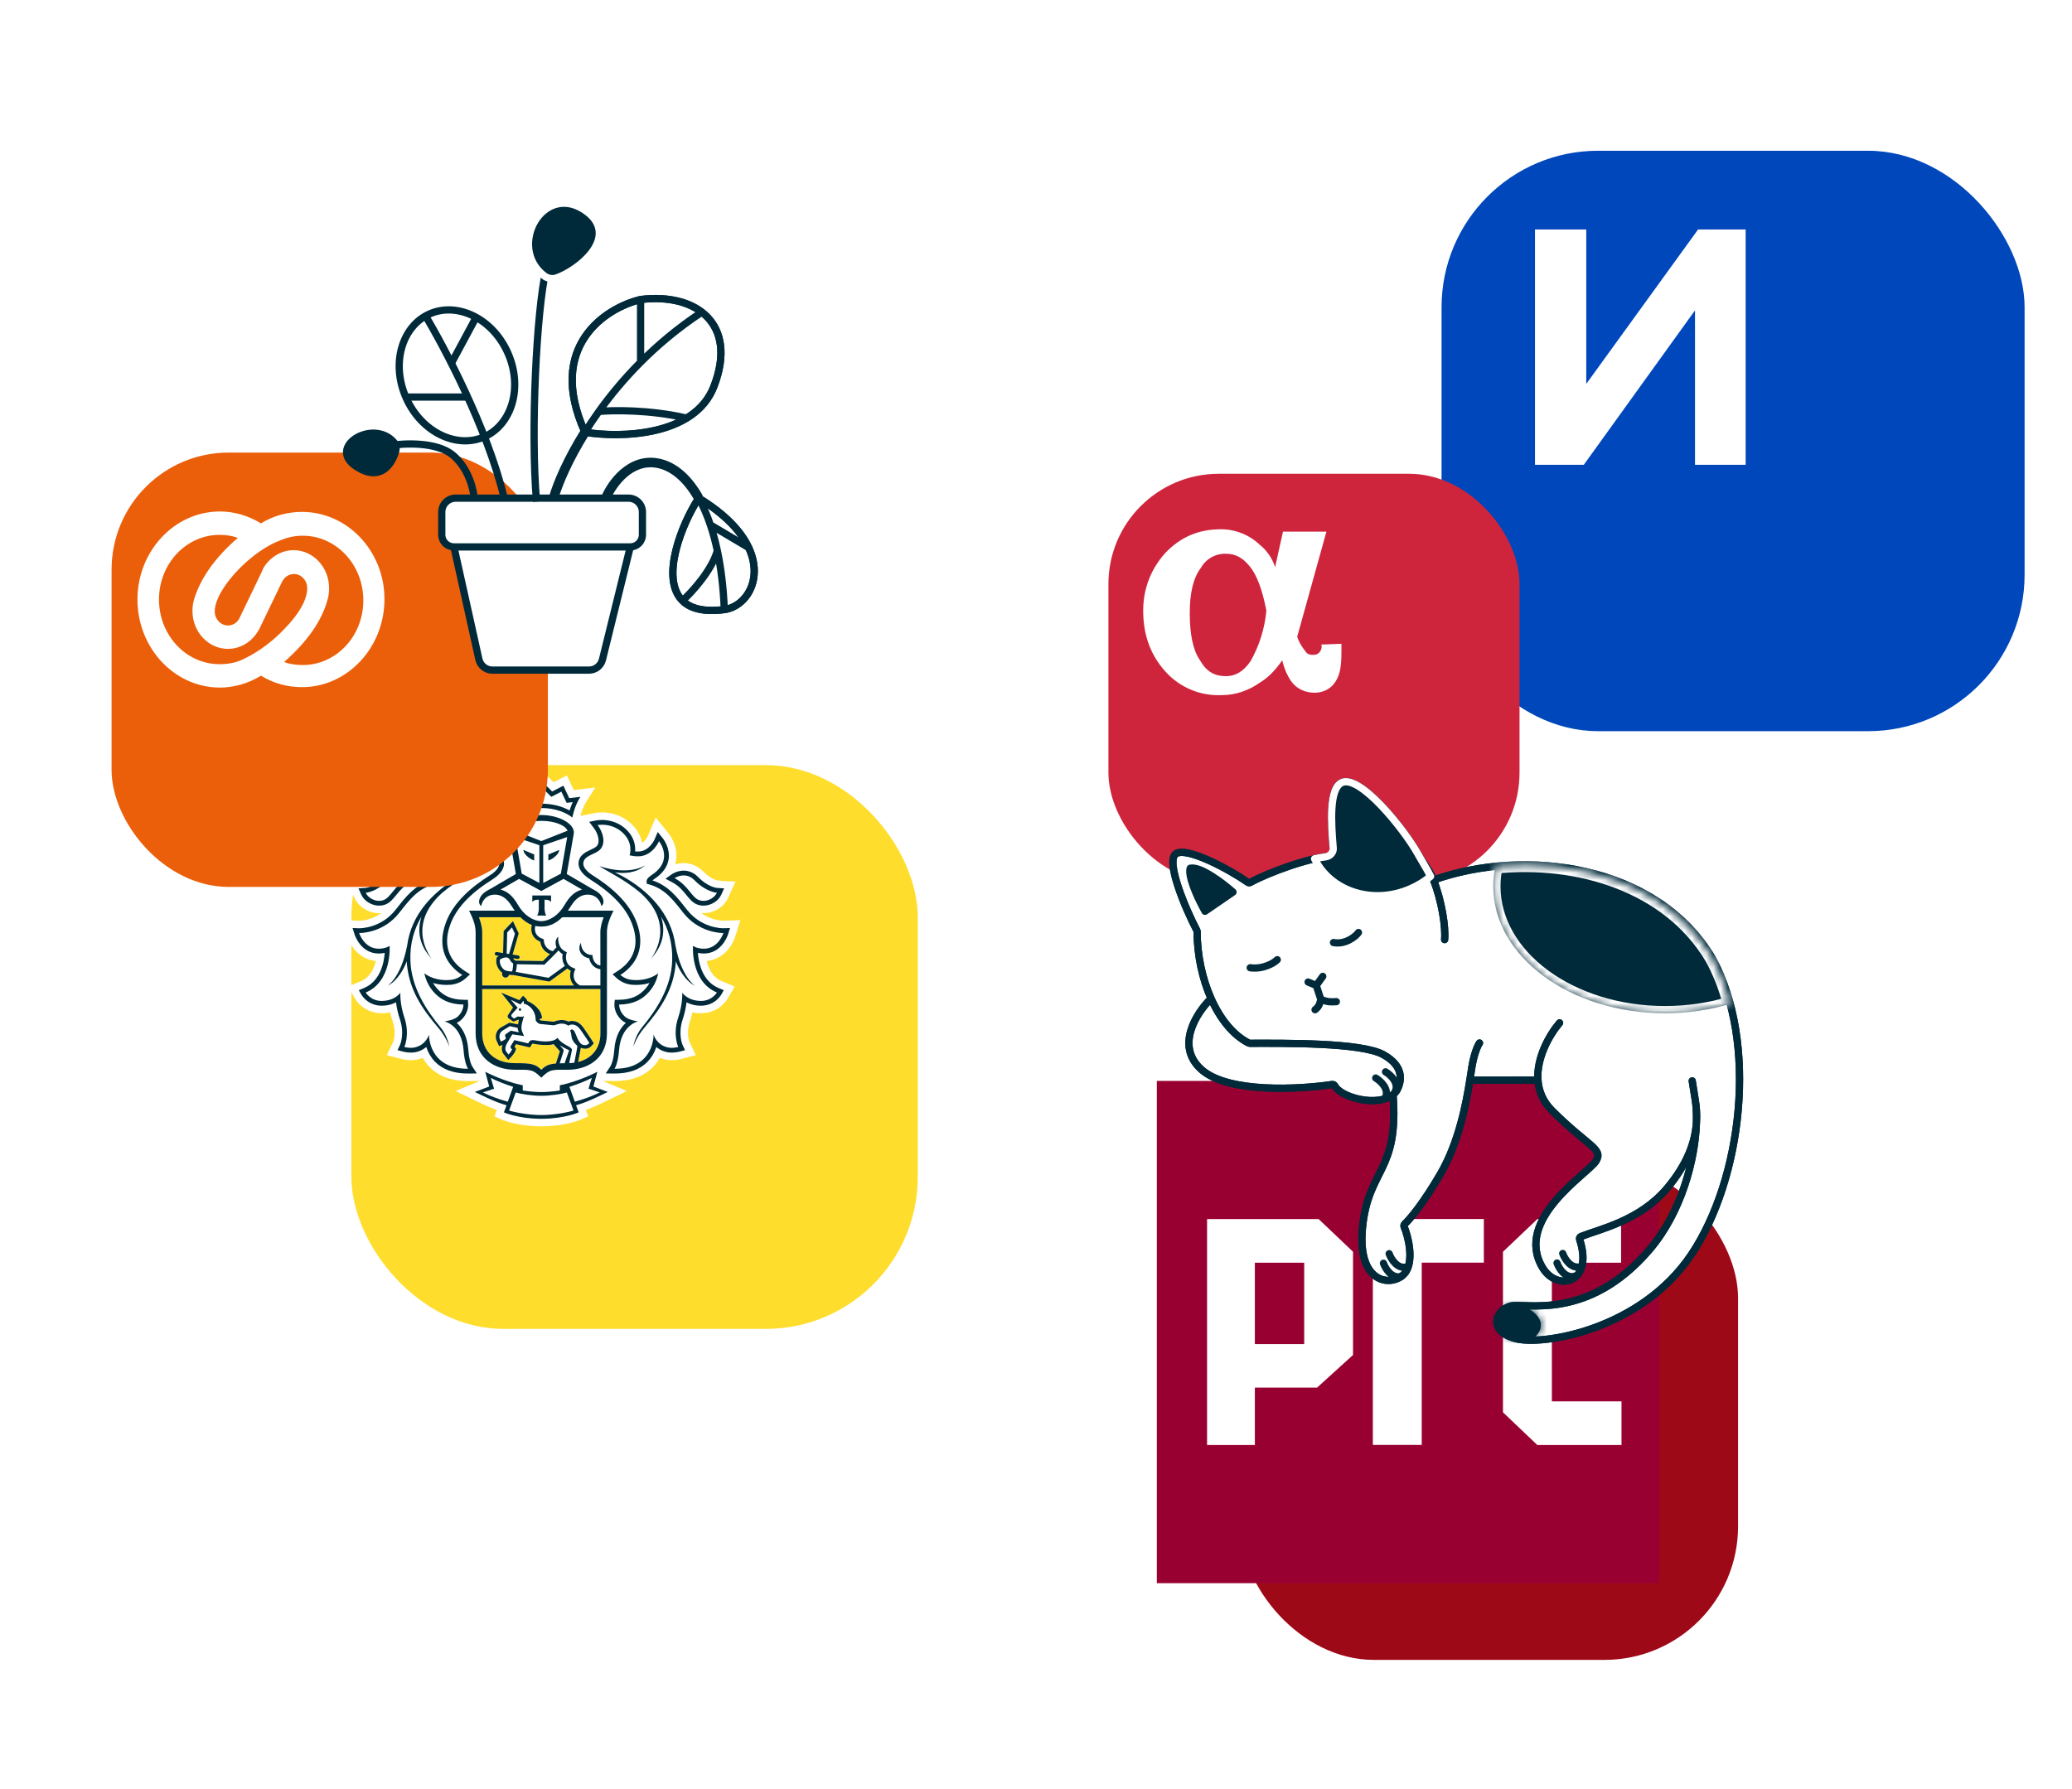 <svg width="286" height="247" viewBox="0 0 286 247" fill="none" xmlns="http://www.w3.org/2000/svg">
<g filter="url(#filter0_dii_1029_30537)">
<rect x="159.679" y="149.23" width="68.702" height="68.409" rx="18.44" fill="#9E0918"/>
</g>
<g clip-path="url(#clip0_1029_30537)">
<path d="M229.019 149.23H159.679V218.57H229.019V149.23Z" fill="#990032"/>
<path d="M166.613 168.307V199.502H173.21V191.576H181.794L186.759 187.067V172.817L182.016 168.307H166.613ZM180.02 185.565H173.21V174.327H180.02V185.565Z" fill="white"/>
<path d="M223.762 174.327H214.204L214.206 193.475H223.818V199.502H212.202L207.457 194.984V172.819L212.201 168.308H223.762V174.327Z" fill="white"/>
<path d="M196.242 199.486H189.495V168.299H204.818V174.321H196.242V199.486Z" fill="white"/>
</g>
<g filter="url(#filter1_dii_1029_30537)">
<rect x="185.479" y="7.312" width="80.477" height="80.133" rx="21.601" fill="#0047BB"/>
</g>
<path d="M240.955 64.169H233.962V42.851L218.613 64.169H211.876V31.68H218.954V52.998L234.389 31.68H240.955V64.169Z" fill="white"/>
<g filter="url(#filter2_dii_1029_30537)">
<rect x="143.477" y="55.891" width="56.745" height="56.502" rx="15.231" fill="#CE253D"/>
</g>
<path d="M182.432 89.1V89.21C182.432 89.864 181.996 90.409 181.343 90.409C180.907 90.409 180.471 90.409 180.143 89.864C179.816 89.428 179.38 88.882 179.054 87.901L183.088 73.4H177.091L176.001 78.306C175.674 77.216 174.912 76.017 173.93 75.253C172.469 73.839 170.512 73.055 168.479 73.072C165.427 73.072 162.92 74.162 160.847 76.343C158.884 78.523 157.795 81.248 157.795 84.301C157.795 87.789 158.884 90.516 160.847 92.696C162.831 94.922 165.719 96.125 168.697 95.967C170.55 95.967 172.403 95.313 173.93 94.222C175.02 93.568 176.001 92.587 176.983 91.169C177.31 92.477 177.746 93.35 178.182 94.004C178.946 95.093 180.145 95.639 181.452 95.639C182.76 95.639 183.851 94.985 184.397 94.004C184.943 93.132 185.16 92.041 185.16 89.97V88.88L182.326 88.99L182.432 89.1ZM172.619 91.281C171.638 92.698 170.548 93.352 169.239 93.352C167.604 93.352 166.514 92.698 165.641 91.171C164.66 89.754 164.224 87.573 164.224 84.63C164.224 82.013 164.66 79.833 165.751 78.415C166.45 77.155 167.799 76.395 169.239 76.453C170.547 76.453 171.528 76.998 172.51 78.198C173.491 79.397 174.255 81.468 174.798 84.302C174.574 86.757 173.831 89.135 172.619 91.281Z" fill="white"/>
<g filter="url(#filter3_dii_1029_30537)">
<rect x="35.391" y="92.516" width="78.174" height="77.84" rx="20.983" fill="#FFDD2D"/>
</g>
<path fill-rule="evenodd" clip-rule="evenodd" d="M101.479 129.327L102.192 127.04L99.832 127.115C99.633 127.115 98.183 127.071 96.778 126.052C96.884 126.06 96.986 126.076 97.096 126.076C98.543 126.076 99.944 125.203 100.504 123.953L101.52 121.696C100.247 121.714 99.082 121.553 99.082 121.553C99.072 121.553 98.155 121.433 97.095 120.347C96.334 119.57 95.392 119.158 94.373 119.158C93.969 119.159 93.568 119.223 93.183 119.347C93.237 119.165 93.288 118.978 93.318 118.787C93.641 116.676 92.285 115.067 92.285 115.067L90.51 112.865L89.409 115.452C89.405 115.46 89.127 116.068 88.631 116.363C88.481 115.602 88.112 114.747 87.325 113.93C85.84 112.391 84.033 112.16 83.087 112.16C82.649 112.16 82.335 112.209 82.26 112.22L80.117 112.643C80.24 112.164 80.505 111.326 80.985 110.576L82.168 108.731L79.193 109.071L78.246 107.055L76.41 108.002L74.713 106.323L73.021 108.001L71.182 107.055L70.236 109.07L67.262 108.73L68.447 110.577C68.929 111.328 69.191 112.161 69.314 112.64L67.27 112.235L67.199 112.225C66.916 112.18 66.631 112.158 66.345 112.16C65.399 112.16 63.593 112.391 62.111 113.93C61.323 114.746 60.953 115.602 60.802 116.363C60.309 116.069 60.033 115.473 60.033 115.473L58.931 112.87L57.127 115.089C56.907 115.374 55.821 116.887 56.114 118.792C56.146 118.981 56.195 119.166 56.249 119.349C55.866 119.224 55.465 119.16 55.063 119.159C54.041 119.159 53.1 119.571 52.337 120.348C51.282 121.43 50.369 121.553 50.376 121.553C50.376 121.553 49.411 121.727 47.917 121.698L48.928 123.954C49.489 125.204 50.892 126.078 52.336 126.078C52.446 126.078 52.549 126.062 52.656 126.053C51.253 127.074 49.803 127.116 49.628 127.116L47.226 127.04L47.953 129.325C48.321 130.505 49.544 132.457 51.888 132.666C51.633 133.737 51.068 134.937 49.826 135.455L48.036 136.193L49.012 137.897C49.563 138.815 50.858 139.89 52.699 139.89C53.097 139.89 53.482 139.848 53.853 139.77C53.947 140.19 54.066 140.609 54.206 141.029C54.753 142.663 54.282 143.803 54.276 143.816L53.393 145.67L55.365 146.191C55.39 146.2 55.987 146.365 56.732 146.365C57.29 146.368 57.844 146.259 58.359 146.045C58.615 146.504 58.925 146.923 59.286 147.298C60.551 148.598 62.344 149.256 64.612 149.256H64.62L66.24 149.235L62.892 150.629L65.434 151.86C66.358 152.311 67.452 152.844 68.569 153.251L68.25 154.121L69.125 154.521C69.204 154.558 70.89 155.311 73.689 155.472C73.689 155.472 74.365 155.504 74.736 155.504C75.11 155.504 75.778 155.47 75.778 155.47C78.558 155.305 80.23 154.558 80.308 154.521L81.186 154.121L80.867 153.25C82.012 152.831 83.148 152.275 84.034 151.843L86.528 150.628L83.191 149.235L84.818 149.256C87.089 149.256 88.883 148.597 90.146 147.296C90.506 146.923 90.814 146.505 91.072 146.045C91.588 146.259 92.142 146.367 92.7 146.363C93.434 146.363 94.037 146.201 94.053 146.195L96.034 145.67L95.171 143.849C95.151 143.803 94.679 142.663 95.226 141.026C95.366 140.609 95.483 140.188 95.579 139.77C95.951 139.848 96.34 139.889 96.74 139.89C99.087 139.89 100.212 138.237 100.429 137.878L101.397 136.192L99.606 135.455C98.362 134.939 97.798 133.738 97.546 132.669C99.859 132.467 101.099 130.514 101.481 129.328L101.479 129.327Z" fill="white"/>
<path fill-rule="evenodd" clip-rule="evenodd" d="M74.713 113.328C72.818 113.33 71.396 113.952 71.087 114.685L74.713 116.117L78.341 114.685C78.034 113.952 76.612 113.33 74.713 113.328ZM74.752 151.283H74.68C73.531 151.29 71.948 151.054 71.187 150.83L70.27 153.317C70.874 153.532 72.922 153.946 74.718 153.946C76.51 153.946 78.559 153.532 79.163 153.317L78.247 150.831C77.482 151.054 75.901 151.29 74.752 151.283ZM81.691 148.809C81.008 149.197 79.485 149.778 78.599 150.047L79.342 152.102C80.528 151.788 81.679 151.358 82.78 150.817L81.236 150.304L81.691 148.809ZM67.74 148.809L68.197 150.304L66.65 150.817C67.584 151.287 68.72 151.725 70.087 152.1L70.832 150.046C69.947 149.777 68.421 149.197 67.74 148.809ZM74.713 110.952C76.144 110.952 77.544 111.295 78.623 111.895C78.722 111.565 78.859 111.163 79.046 110.742L78.638 110.791L78.211 110.835L78.03 110.446L77.483 109.293L76.491 109.81L76.103 110.007L75.794 109.703L74.713 108.633L73.636 109.703L73.328 110.007L72.941 109.81L71.943 109.293L71.404 110.446L71.22 110.836L70.792 110.791L70.387 110.742C70.551 111.117 70.692 111.502 70.809 111.895C71.891 111.295 73.291 110.952 74.715 110.952H74.713ZM96.534 124.284C96.72 124.348 96.908 124.377 97.095 124.377C97.905 124.377 98.686 123.852 98.954 123.253C98.954 123.253 97.471 123.163 95.877 121.542C95.371 121.018 94.832 120.86 94.373 120.86C93.656 120.86 93.118 121.238 93.118 121.238C95.045 122.265 95.437 123.914 96.534 124.284ZM52.336 124.375C52.524 124.375 52.712 124.348 52.893 124.283C53.992 123.912 54.389 122.265 56.311 121.239C56.311 121.239 55.773 120.86 55.061 120.86C54.598 120.86 54.062 121.016 53.553 121.543C51.96 123.163 50.479 123.254 50.479 123.254C50.745 123.852 51.528 124.377 52.336 124.377V124.375Z" fill="white"/>
<path fill-rule="evenodd" clip-rule="evenodd" d="M95.954 136.113C94.464 135.376 93.523 133.423 93.295 132.72C93.049 136.594 91.161 139.281 88.956 141.868C87.81 143.21 87.411 144.515 87.411 144.515C87.411 144.515 87.632 143.036 88.621 141.833C90.68 139.356 92.635 136.273 92.781 132.705C92.881 130.217 92.243 128.2 91.245 126.536C91.804 128.268 91.724 130.39 89.831 132.37C89.831 132.37 93.602 127.845 88.331 123.205C86.222 121.44 83.913 120.35 82.725 119.577C87.017 120.98 89.115 119.435 89.115 119.435C87.743 120.626 85.969 120.606 84.868 120.433C85.167 120.58 85.478 120.733 85.811 120.911C89.431 122.881 92.683 126.122 93.239 130.609V130.575C94.079 134.982 95.954 136.113 95.954 136.113ZM97.056 130.978C97.088 130.981 97.119 130.982 97.151 130.981C99.169 130.981 99.852 128.816 99.852 128.816H99.813C99.442 128.816 96.442 128.729 94.322 126.028C92.927 124.254 91.783 122.693 89.524 122.08L89.301 122.039L89.253 121.812C89.191 121.466 89.427 121.142 89.965 120.794C93.082 118.748 90.963 116.139 90.963 116.139C90.963 116.139 90.075 118.225 88.083 118.225L87.934 118.222C87.709 118.21 87.49 118.203 87.27 118.155L86.903 118.083C86.903 118.083 87.471 116.535 86.1 115.116C85.069 114.043 83.812 113.861 83.087 113.861C82.721 113.861 82.49 113.908 82.49 113.908C83.178 114.809 83.676 116.307 82.88 117.229C82.193 118.022 80.515 118.061 80.515 119.244C80.515 119.745 80.982 120.329 81.821 120.854C84.344 122.446 86.848 124.557 87.889 127.388C89.191 130.918 87.725 133.261 85.633 134.605C85.633 134.605 86.29 135.209 87.24 135.287C87.434 135.306 87.623 135.315 87.8 135.315C89.809 135.315 90.847 134.37 90.847 134.37C90.847 134.37 90.675 135.675 89.632 136.886C88.666 138.003 87.4 138.662 85.469 138.69C85.469 138.69 85.409 139.586 86.263 140.365C86.812 140.855 88.075 141.016 88.075 141.016C88.075 141.016 85.708 141.494 85.446 144.996C85.305 146.894 84.821 147.552 84.821 147.552H84.863C90.354 147.552 90.214 142.834 90.214 142.834C90.214 142.834 90.596 144.231 92.128 144.596C92.313 144.645 92.511 144.664 92.699 144.664C93.191 144.664 93.62 144.548 93.62 144.548C93.62 144.548 92.818 142.853 93.613 140.482C94.274 138.513 94.167 137.055 94.167 137.055C94.167 137.055 94.906 138.176 96.742 138.186H96.761C97.194 138.193 97.623 138.09 98.006 137.887C98.389 137.685 98.715 137.388 98.954 137.026C95.293 135.503 95.654 130.589 95.654 130.589C95.654 130.589 96.129 130.945 97.056 130.98V130.978ZM60.475 141.868C58.27 139.281 56.382 136.594 56.133 132.72C55.906 133.424 54.967 135.377 53.479 136.113C53.479 136.113 55.351 134.982 56.191 130.575V130.609C56.748 126.122 60 122.881 63.62 120.912C63.953 120.731 64.265 120.58 64.562 120.435C63.462 120.606 61.686 120.626 60.316 119.437C60.316 119.437 62.414 120.98 66.704 119.577C65.518 120.35 63.209 121.44 61.102 123.205C55.829 127.845 59.6 132.37 59.6 132.37C57.706 130.388 57.627 128.269 58.186 126.536C57.188 128.2 56.548 130.217 56.653 132.707C56.796 136.273 58.75 139.356 60.804 141.834C61.799 143.035 62.023 144.513 62.023 144.513C62.023 144.513 61.618 143.21 60.475 141.868ZM61.358 141.014C61.358 141.014 62.621 140.855 63.169 140.363C64.022 139.586 63.963 138.69 63.963 138.69C62.031 138.662 60.766 138.003 59.796 136.886C58.757 135.675 58.584 134.37 58.584 134.37C58.584 134.37 59.622 135.315 61.628 135.315C61.809 135.315 61.997 135.306 62.19 135.287C62.783 135.227 63.345 134.989 63.801 134.605C61.706 133.261 60.24 130.918 61.54 127.387C62.582 124.559 65.084 122.446 67.61 120.853C68.447 120.329 68.913 119.745 68.913 119.244C68.913 118.061 67.238 118.022 66.551 117.229C65.755 116.307 66.254 114.809 66.941 113.908C66.941 113.908 66.711 113.861 66.344 113.861C65.621 113.861 64.364 114.043 63.331 115.116C61.957 116.537 62.528 118.084 62.528 118.084L62.161 118.157C61.942 118.202 61.721 118.21 61.495 118.223L61.351 118.225C59.355 118.225 58.468 116.14 58.468 116.14C58.468 116.14 56.352 118.748 59.469 120.794C60.004 121.142 60.24 121.468 60.178 121.812L60.13 122.038L59.903 122.078C57.648 122.693 56.504 124.254 55.106 126.028C52.986 128.729 49.989 128.816 49.617 128.816H49.576C49.576 128.816 50.26 130.981 52.28 130.981C52.312 130.981 52.34 130.981 52.375 130.978C53.302 130.945 53.778 130.589 53.778 130.589C53.778 130.589 54.137 135.503 50.477 137.026C50.477 137.026 51.144 138.188 52.672 138.188H52.689C54.526 138.176 55.264 137.055 55.264 137.055C55.264 137.055 55.157 138.515 55.815 140.482C56.611 142.854 55.812 144.546 55.812 144.546C55.812 144.546 56.239 144.662 56.732 144.662C56.923 144.662 57.118 144.645 57.302 144.596C58.832 144.231 59.216 142.834 59.216 142.834C59.216 142.834 59.075 147.552 64.568 147.552H64.608C64.608 147.552 64.126 146.894 63.986 144.996C63.726 141.496 61.356 141.014 61.356 141.014H61.358ZM73.475 123.627H76.064V124.517C75.761 124.144 75.168 124.22 75.168 124.22V125.503C75.168 125.503 75.188 126.134 75.41 126.407H74.129C74.353 126.134 74.372 125.503 74.372 125.503V124.22C74.372 124.22 73.782 124.144 73.475 124.517V123.627ZM70.654 123.76C70.744 123.857 70.832 123.963 70.918 124.068C70.938 124.093 70.957 124.115 70.977 124.144C71.057 124.248 71.136 124.361 71.213 124.473L71.265 124.55C71.356 124.689 71.443 124.832 71.53 124.981C72.322 126.351 73.589 127.17 74.713 127.171C75.84 127.17 77.106 126.351 77.9 124.981C77.985 124.832 78.075 124.686 78.169 124.543C78.275 124.381 78.388 124.224 78.507 124.073C78.596 123.963 78.687 123.856 78.779 123.757C78.795 123.743 78.808 123.727 78.824 123.714C79.229 123.3 79.708 122.985 80.339 122.81L80.058 122.647H80.044L78.927 121.999L77.783 121.34L74.722 123.01L74.713 123.002L74.709 123.01L71.648 121.34L70.503 121.999L69.386 122.647H69.373L69.091 122.81C69.72 122.984 70.2 123.296 70.605 123.711C70.623 123.726 70.634 123.746 70.654 123.76Z" fill="white"/>
<path fill-rule="evenodd" clip-rule="evenodd" d="M73.74 117.971V118.81L73.579 118.735C73.572 118.729 73.335 118.677 72.925 118.35C72.247 117.824 72.234 117.338 72.234 117.338L73.738 117.971H73.74ZM74.449 121.902V116.691L71.139 115.566L72.013 120.614L74.45 121.902H74.449ZM75.692 117.971L77.197 117.338C77.197 117.338 77.185 117.824 76.504 118.35C76.095 118.676 75.859 118.729 75.852 118.735L75.692 118.809V117.971ZM77.418 120.616L78.287 115.567L74.979 116.691V121.902L77.418 120.614V120.616ZM69.768 133.98C70.09 134.095 70.481 134.12 70.682 134.12C70.689 134.095 70.701 134.065 70.711 134.027C70.727 133.97 70.744 133.909 70.757 133.845C70.814 133.556 70.832 133.23 70.838 133.019C70.653 132.909 70.502 132.75 70.403 132.559C70.28 132.3 70.105 132.179 69.849 132.179C69.516 132.179 69.159 132.381 69.004 132.474C68.882 133.194 69.413 133.848 69.768 133.978V133.98ZM77.09 131.215C76.477 131.885 75.272 133.053 75.214 133.11L75.141 133.183L71.337 133.123C71.334 133.438 71.293 133.751 71.216 134.056L71.185 134.176L75.709 134.992C76.179 134.662 77.473 133.715 77.977 133.343C77.611 132.808 77.576 132.173 77.658 131.728C77.441 131.59 77.249 131.417 77.09 131.215Z" fill="white"/>
<path fill-rule="evenodd" clip-rule="evenodd" d="M77.606 126.633C76.73 127.504 75.889 127.826 75.139 127.902C75.001 127.917 74.863 127.924 74.725 127.925H74.706C74.43 127.925 74.155 127.896 73.885 127.838C73.835 128.033 73.773 128.443 73.951 128.83C74.11 129.182 74.433 129.444 74.904 129.619L75.063 129.681L75.065 129.851C75.065 129.902 75.103 131.01 76.309 131.318C76.506 131.116 76.685 130.932 76.815 130.777C76.569 130.197 76.699 129.604 77.057 129.313C77.042 129.376 76.883 130.829 78.047 131.37L78.24 131.461L78.182 131.665C78.163 131.728 77.776 133.135 79.186 133.659L79.435 133.754L79.323 133.996C79.299 134.049 78.746 135.326 80.048 136.053H82.87V133.806C81.866 133.683 81.442 132.875 81.332 132.302C80.865 132.222 80.505 132.021 80.258 131.693C79.665 130.912 80.174 130.196 80.181 130.157C80.18 130.162 80.181 130.923 80.65 131.395C80.883 131.621 81.157 131.797 81.576 131.836L81.779 131.855L81.797 132.065C81.801 132.109 81.912 133.141 82.87 133.303L82.869 128.717C82.869 128.006 83.076 127.291 83.324 126.632H77.606V126.633ZM70.008 128.735L69.933 131.654L70.265 131.706L71.075 128.904L70.663 128.042L70.009 128.735H70.008ZM71.764 139.546C71.742 139.545 71.72 139.54 71.7 139.53C71.68 139.521 71.662 139.508 71.647 139.491C71.632 139.474 71.621 139.455 71.614 139.434C71.607 139.412 71.604 139.39 71.606 139.368C71.608 139.346 71.613 139.325 71.623 139.305C71.633 139.285 71.646 139.268 71.663 139.253C71.679 139.239 71.699 139.228 71.719 139.221C71.74 139.214 71.762 139.211 71.784 139.213C71.88 139.217 71.946 139.3 71.943 139.39C71.94 139.434 71.919 139.475 71.886 139.505C71.852 139.534 71.808 139.549 71.764 139.546ZM78.941 142.131C78.966 142.131 78.995 142.134 79.021 142.141C79.527 142.285 79.653 144.105 80.537 144.267C80.624 144.286 80.705 144.29 80.774 144.29C81.03 144.29 81.182 144.182 81.347 143.987C81.347 143.987 80.901 143.288 80.569 142.815C80.128 142.196 79.785 141.448 78.962 141.448C78.941 141.448 78.918 141.448 78.897 141.451C78.74 141.457 78.588 141.508 78.46 141.598C78.185 141.417 77.863 141.319 77.534 141.316C77.02 141.316 76.618 141.554 76.417 141.554H76.41L74.573 141.371C74.285 141.342 74.058 141.053 73.976 140.94L73.944 140.891C73.944 140.84 73.944 140.79 73.941 140.745C73.879 139.239 72.716 138.596 72.301 138.584C72.301 138.584 72.35 138.298 72.238 138.189L71.833 138.681L70.503 138.013L71.451 139.123L70.649 140.028C70.547 140.13 70.561 140.269 70.602 140.328L70.95 140.635L71.389 140.367C71.411 140.352 71.451 140.346 71.501 140.346C71.622 140.346 71.805 140.378 71.968 140.378C72.149 140.378 72.303 140.34 72.322 140.171C72.267 140.729 71.749 141.7 72.089 142.462L72.341 143.038L70.717 142.803L69.956 144.089C69.722 144.517 69.684 144.98 69.91 145.232L70.195 145.589C70.195 145.589 70.594 145.165 70.682 144.886L70.553 144.745C70.445 144.624 70.451 144.517 70.517 144.389L70.994 143.596L72.911 144.049L73.012 143.875C73.142 143.658 73.331 143.595 73.536 143.595C73.621 143.595 73.708 143.605 73.798 143.619C74.154 143.69 74.739 143.784 75.325 143.784C75.969 143.784 76.607 143.668 76.947 143.288C77.641 144.319 79.05 144.483 78.939 145.008L78.568 146.775C78.814 146.764 79.05 146.748 79.274 146.718L79.627 144.879C79.656 144.723 79.681 144.566 79.702 144.409C79.566 144.27 79.238 143.979 79.051 143.625C78.804 143.146 78.939 142.896 78.707 142.274C78.707 142.274 78.779 142.129 78.941 142.129V142.131Z" fill="white"/>
<path fill-rule="evenodd" clip-rule="evenodd" d="M69.144 143.801C69.144 143.801 69.781 143.541 69.839 143.353L69.752 143.142C69.692 143.003 69.7 142.853 69.817 142.772L70.502 142.296L71.65 142.517C71.65 142.517 71.441 142.257 71.462 141.909L70.368 141.678L69.335 142.307C69.155 142.441 69.025 142.631 68.965 142.847C68.906 143.064 68.92 143.294 69.007 143.501L69.144 143.803V143.801ZM77.255 146.799C77.459 146.79 77.687 146.787 77.935 146.787C77.935 146.787 78.525 145.058 78.558 145.003C78.12 144.799 77.692 144.573 77.276 144.325C77.451 144.588 77.877 144.888 77.793 145.119L77.255 146.799Z" fill="white"/>
<path fill-rule="evenodd" clip-rule="evenodd" d="M82.87 136.547H66.561V142.693C66.561 145.207 68.376 146.78 71.056 146.78C73.294 146.78 73.884 146.867 74.716 147.695C75.29 147.121 75.765 146.908 76.741 146.827L76.763 146.733L77.276 145.141C77.248 145.105 76.409 144.149 76.409 144.149C76.076 144.26 75.795 144.279 75.324 144.279C74.842 144.279 74.297 144.221 73.705 144.111C73.65 144.098 73.593 144.091 73.536 144.091C73.463 144.091 73.459 144.097 73.439 144.133L73.338 144.302L73.15 144.611L72.798 144.529L71.233 144.16L71.017 144.515L71.051 144.554L71.24 144.763L71.156 145.038C71.041 145.395 70.667 145.814 70.553 145.929L70.163 146.349L69.805 145.899L69.538 145.562C69.256 145.246 69.191 144.763 69.35 144.257C69.345 144.26 69.34 144.262 69.334 144.263L68.893 144.447L68.694 144.013L68.554 143.707C68.419 143.395 68.395 143.046 68.485 142.718C68.576 142.39 68.775 142.103 69.05 141.904L70.309 141.191L71.509 141.426C71.538 141.311 71.582 140.9 71.615 140.794C71.592 140.791 71.57 140.787 71.547 140.787L70.856 141.044L70.19 140.584C70.19 140.584 69.93 140.333 70.165 140.081L70.809 139.102L69.175 137.048L71.687 138.081L71.855 137.874L72.194 137.466L72.578 137.833C72.679 137.932 72.75 138.058 72.781 138.196C73.472 138.467 74.713 139.264 74.823 140.56L74.436 140.715V140.725C74.524 140.83 74.597 140.874 74.621 140.878L76.414 141.055C76.461 141.046 76.516 141.026 76.579 141.008C76.803 140.932 77.138 140.82 77.534 140.82C77.858 140.82 78.17 140.895 78.47 141.037C78.6 140.989 78.736 140.96 78.875 140.953L78.962 140.95C79.921 140.95 80.398 141.669 80.781 142.244C80.845 142.343 80.909 142.436 80.975 142.529C81.311 143.003 81.749 143.696 81.766 143.726L81.965 144.034L81.722 144.318C81.536 144.535 81.254 144.788 80.774 144.788C80.665 144.787 80.557 144.776 80.45 144.755C80.352 144.736 80.256 144.706 80.164 144.666C80.149 144.769 80.132 144.87 80.113 144.972L79.799 146.616C81.68 146.153 82.874 144.73 82.874 142.693L82.87 136.547ZM66.561 136.053H79.247C78.613 135.396 78.623 134.567 78.784 134.028C78.613 133.945 78.453 133.84 78.311 133.715C77.814 134.081 76.302 135.185 75.907 135.462L75.821 135.52L70.843 134.618H70.741C70.623 134.618 70.448 134.613 70.257 134.589C70.236 134.68 70.19 134.764 70.123 134.829C70.056 134.895 69.971 134.94 69.879 134.958C69.788 134.977 69.692 134.968 69.605 134.934C69.518 134.899 69.443 134.84 69.389 134.764C69.351 134.712 69.323 134.652 69.308 134.59C69.293 134.527 69.291 134.462 69.302 134.398L69.321 134.289C68.809 133.928 68.333 133.118 68.544 132.264L68.564 132.175L68.637 132.122C68.71 132.073 68.785 132.026 68.862 131.984L68.501 131.926C68.436 131.915 68.379 131.879 68.341 131.826C68.302 131.774 68.286 131.708 68.295 131.644C68.3 131.611 68.311 131.58 68.328 131.552C68.345 131.524 68.367 131.5 68.394 131.481C68.42 131.462 68.45 131.448 68.482 131.44C68.513 131.433 68.546 131.432 68.579 131.437L69.439 131.573L69.519 128.534L70.8 127.174L71.602 128.862L70.757 131.787L71.518 131.907C71.583 131.918 71.641 131.954 71.68 132.007C71.718 132.06 71.734 132.127 71.723 132.192C71.714 132.25 71.684 132.302 71.64 132.34C71.595 132.377 71.539 132.398 71.48 132.397L71.441 132.396L70.821 132.295C70.829 132.315 70.841 132.325 70.85 132.345C70.919 132.465 71.023 132.561 71.148 132.62L74.942 132.682C75.102 132.525 75.5 132.134 75.911 131.72C75.553 131.589 75.24 131.361 75.004 131.061C74.769 130.761 74.622 130.402 74.58 130.024C74.059 129.801 73.698 129.468 73.498 129.034C73.255 128.496 73.342 127.958 73.407 127.696C72.901 127.513 72.368 127.174 71.825 126.633H66.108C66.354 127.293 66.561 128.007 66.561 128.717V136.051V136.053Z" fill="#FFDD2D"/>
<path fill-rule="evenodd" clip-rule="evenodd" d="M71.784 139.213C71.762 139.212 71.74 139.214 71.719 139.221C71.698 139.228 71.679 139.239 71.662 139.254C71.646 139.268 71.632 139.286 71.623 139.306C71.613 139.326 71.607 139.347 71.606 139.37C71.605 139.392 71.607 139.414 71.614 139.435C71.621 139.456 71.633 139.475 71.647 139.492C71.662 139.508 71.68 139.521 71.7 139.531C71.72 139.54 71.742 139.545 71.764 139.546C71.808 139.549 71.852 139.534 71.885 139.505C71.919 139.476 71.94 139.435 71.943 139.391C71.946 139.347 71.93 139.303 71.9 139.269C71.871 139.236 71.829 139.216 71.784 139.213ZM79.344 152.102L78.599 150.047C79.485 149.777 81.008 149.196 81.693 148.809L81.237 150.304L82.781 150.817C81.846 151.286 80.715 151.724 79.344 152.1V152.102ZM74.718 153.946C72.923 153.946 70.874 153.532 70.27 153.317L71.187 150.831C71.948 151.054 73.53 151.29 74.68 151.283H74.752C75.901 151.29 77.482 151.053 78.247 150.831L79.163 153.317C78.558 153.534 76.51 153.946 74.718 153.946ZM66.652 150.817L68.197 150.304L67.74 148.809C68.421 149.196 69.949 149.778 70.832 150.047L70.088 152.102C68.721 151.725 67.585 151.286 66.652 150.817ZM82.85 150.361L81.91 150L82.17 149.028L82.455 147.967C82.455 147.967 80.791 148.873 78.444 149.551C77.778 149.742 77.275 149.831 77.275 149.831V150.552C77.275 150.552 76.02 150.769 74.752 150.769H74.68C73.41 150.769 72.157 150.552 72.157 150.552V149.829C72.157 149.829 71.653 149.742 70.987 149.551C68.642 148.871 66.979 147.967 66.979 147.967L67.26 149.028L67.526 150L66.583 150.361L65.537 150.752C66.735 151.332 68.395 152.175 69.914 152.592L69.557 153.573C69.557 153.573 71.483 154.452 74.693 154.461V154.462H74.737V154.461C77.951 154.452 79.877 153.573 79.877 153.573L79.516 152.592C81.036 152.175 82.7 151.333 83.891 150.752L82.85 150.361ZM70.793 110.79L71.22 110.836L71.404 110.446L71.942 109.293L72.94 109.811L73.328 110.009L74.713 108.632L75.794 109.702L76.103 110.009L76.491 109.811L77.483 109.293L78.03 110.446L78.211 110.836L78.638 110.79L79.046 110.742C78.88 111.118 78.739 111.503 78.622 111.896C77.544 111.293 76.144 110.952 74.715 110.952C73.291 110.952 71.891 111.293 70.809 111.896C70.693 111.503 70.552 111.118 70.387 110.742L70.792 110.79H70.793ZM74.713 111.552C76.627 111.552 78.156 112.189 79.002 112.864C79.002 112.864 79.254 111.35 80.11 110.014L78.57 110.188L77.764 108.474L76.216 109.274L74.713 107.787L73.216 109.274L71.666 108.474L70.861 110.189L69.321 110.013C70.179 111.35 70.429 112.863 70.429 112.863C71.279 112.187 72.804 111.552 74.713 111.552ZM98.954 137.026C98.954 137.026 98.288 138.188 96.761 138.188H96.742C94.908 138.176 94.167 137.055 94.167 137.055C94.167 137.055 94.274 138.513 93.615 140.482C92.819 142.854 93.621 144.546 93.621 144.546C93.621 144.546 93.192 144.664 92.699 144.664C92.511 144.664 92.314 144.645 92.128 144.596C90.596 144.233 90.214 142.835 90.214 142.835C90.214 142.835 90.356 147.552 84.863 147.552H84.82C84.82 147.552 85.305 146.894 85.448 144.996C85.708 141.496 88.075 141.014 88.075 141.014C88.075 141.014 86.812 140.855 86.264 140.365C85.409 139.588 85.468 138.69 85.468 138.69C87.401 138.662 88.668 138.004 89.632 136.886C90.254 136.171 90.674 135.302 90.847 134.37C90.847 134.37 89.809 135.315 87.8 135.315C87.623 135.315 87.435 135.306 87.241 135.288C86.29 135.211 85.633 134.605 85.633 134.605C87.725 133.261 89.191 130.916 87.891 127.387C86.849 124.559 84.344 122.446 81.823 120.854C80.984 120.329 80.515 119.745 80.515 119.243C80.515 118.061 82.193 118.024 82.882 117.23C83.677 116.307 83.178 114.81 82.49 113.908C82.49 113.908 82.721 113.861 83.087 113.861C83.813 113.861 85.069 114.043 86.102 115.116C87.471 116.537 86.903 118.084 86.903 118.084L87.27 118.157C87.49 118.202 87.709 118.212 87.936 118.223L88.083 118.225C90.075 118.225 90.965 116.139 90.965 116.139C90.965 116.139 93.082 118.748 89.965 120.794C89.428 121.142 89.191 121.468 89.254 121.812L89.303 122.039L89.524 122.078C91.783 122.693 92.928 124.255 94.323 126.029C96.444 128.729 99.444 128.816 99.813 128.816H99.853C99.853 128.816 99.169 130.981 97.151 130.981C97.118 130.981 97.089 130.981 97.056 130.978C96.13 130.945 95.653 130.589 95.653 130.589C95.653 130.589 95.293 135.503 98.954 137.026ZM97.151 131.644C99.625 131.644 100.452 129.123 100.487 129.016L100.762 128.126L99.836 128.155H99.833C99.505 128.155 96.777 128.083 94.843 125.619L94.659 125.391C93.395 123.781 92.196 122.249 90.052 121.55C90.138 121.475 90.229 121.407 90.325 121.346C91.462 120.597 92.125 119.687 92.29 118.63C92.534 117.04 91.52 115.773 91.477 115.721L90.788 114.867L90.357 115.88C90.328 115.942 89.605 117.562 88.083 117.562H87.971C87.87 117.559 87.769 117.553 87.668 117.545C87.722 116.822 87.59 115.705 86.578 114.655C85.361 113.392 83.868 113.203 83.087 113.203C82.671 113.203 82.393 113.255 82.362 113.257L81.322 113.464L81.963 114.311C82.467 114.964 82.924 116.169 82.383 116.798C82.209 117.001 81.853 117.162 81.513 117.325C80.813 117.648 79.856 118.099 79.856 119.243C79.856 119.984 80.43 120.76 81.471 121.419C84.549 123.358 86.45 125.383 87.27 127.618C88.54 131.055 86.884 133.017 85.274 134.049L84.554 134.514L85.186 135.095C85.271 135.17 86.042 135.852 87.184 135.95C87.401 135.964 87.607 135.976 87.801 135.976C88.532 135.976 89.155 135.86 89.661 135.707C89.51 135.971 89.334 136.22 89.135 136.45C88.216 137.518 87.085 138.004 85.458 138.03L84.853 138.039L84.807 138.646C84.801 138.769 84.756 139.896 85.82 140.854C85.983 141.001 86.18 141.124 86.387 141.222C85.663 141.873 84.931 143.007 84.79 144.949C84.67 146.569 84.283 147.169 84.279 147.176L83.611 148.197L84.819 148.213C86.813 148.213 88.341 147.664 89.398 146.57C89.946 145.996 90.355 145.303 90.593 144.546C91.18 145.047 91.927 145.322 92.699 145.322C93.263 145.322 93.735 145.202 93.787 145.19L94.558 144.985L94.218 144.264C94.192 144.207 93.55 142.76 94.241 140.696C94.493 139.944 94.669 139.169 94.765 138.382C95.251 138.636 95.9 138.844 96.74 138.847C98.65 138.847 99.49 137.42 99.528 137.36L99.904 136.704L99.207 136.417C96.933 135.471 96.43 132.931 96.328 131.557C96.535 131.596 96.769 131.632 97.034 131.639L97.151 131.644Z" fill="#002A3A"/>
<path fill-rule="evenodd" clip-rule="evenodd" d="M94.373 120.86C94.832 120.86 95.371 121.018 95.877 121.543C97.471 123.163 98.954 123.254 98.954 123.254C98.684 123.851 97.903 124.377 97.095 124.377C96.908 124.377 96.719 124.348 96.535 124.283C95.437 123.912 95.045 122.265 93.12 121.239C93.12 121.239 93.655 120.86 94.373 120.86ZM92.806 121.823C93.727 122.315 94.266 122.976 94.737 123.561C95.2 124.132 95.638 124.682 96.328 124.91C96.571 124.994 96.83 125.035 97.095 125.035C98.126 125.035 99.163 124.401 99.557 123.525L99.952 122.648L98.996 122.59C98.951 122.59 97.72 122.476 96.351 121.076C95.787 120.5 95.106 120.199 94.373 120.199C93.476 120.199 92.81 120.647 92.738 120.694L91.859 121.314L92.806 121.823ZM93.239 130.576V130.609C92.683 126.122 89.431 122.882 85.811 120.912C85.478 120.733 85.167 120.579 84.868 120.435C85.968 120.606 87.743 120.626 89.115 119.437C89.115 119.437 87.017 120.98 82.725 119.577C83.912 120.349 86.222 121.44 88.331 123.205C93.6 127.845 89.831 132.37 89.831 132.37C91.725 130.39 91.803 128.269 91.245 126.536C92.243 128.2 92.88 130.217 92.781 132.707C92.637 136.272 90.68 139.356 88.621 141.834C87.632 143.035 87.412 144.513 87.412 144.513C87.412 144.513 87.811 143.21 88.955 141.869C91.161 139.28 93.049 136.594 93.295 132.72C93.523 133.424 94.464 135.377 95.954 136.113C95.954 136.113 94.08 134.982 93.239 130.576ZM64.569 147.552C59.077 147.552 59.217 142.835 59.217 142.835C59.217 142.835 58.832 144.232 57.303 144.596C57.117 144.643 56.925 144.665 56.732 144.664C56.24 144.664 55.812 144.548 55.812 144.548C55.812 144.548 56.612 142.853 55.815 140.482C55.158 138.515 55.265 137.055 55.265 137.055C55.265 137.055 54.526 138.176 52.691 138.188H52.672C51.146 138.188 50.479 137.026 50.479 137.026C54.138 135.503 53.78 130.589 53.78 130.589C53.78 130.589 53.302 130.945 52.377 130.98H52.28C50.26 130.98 49.576 128.816 49.576 128.816H49.618C49.991 128.816 52.987 128.729 55.106 126.028C56.502 124.254 57.648 122.693 59.903 122.079L60.13 122.039L60.178 121.812C60.241 121.468 60.004 121.142 59.469 120.794C56.352 118.748 58.468 116.14 58.468 116.14C58.468 116.14 59.353 118.225 61.351 118.225L61.495 118.223C61.721 118.212 61.942 118.201 62.161 118.155L62.528 118.084C62.528 118.084 61.958 116.537 63.332 115.116C64.365 114.043 65.619 113.861 66.344 113.861C66.713 113.861 66.94 113.908 66.94 113.908C66.254 114.809 65.757 116.307 66.549 117.229C67.238 118.024 68.914 118.061 68.914 119.243C68.914 119.745 68.447 120.329 67.61 120.854C65.085 122.445 62.582 124.557 61.54 127.388C60.241 130.918 61.708 133.261 63.801 134.606C63.801 134.606 63.143 135.211 62.191 135.287C62.005 135.305 61.817 135.315 61.63 135.315C59.622 135.315 58.584 134.372 58.584 134.372C58.584 134.372 58.757 135.675 59.796 136.887C60.765 138.004 62.031 138.662 63.962 138.69C63.962 138.69 64.024 139.586 63.169 140.365C62.621 140.856 61.358 141.015 61.358 141.015C61.358 141.015 63.726 141.496 63.986 144.996C64.128 146.894 64.608 147.552 64.608 147.552H64.569ZM65.152 147.176C65.15 147.169 64.767 146.569 64.644 144.948C64.5 143.007 63.768 141.873 63.043 141.222C63.253 141.124 63.448 141.001 63.61 140.853C64.673 139.896 64.628 138.771 64.621 138.646L64.581 138.039L63.972 138.03C62.349 138.004 61.216 137.518 60.298 136.45C60.1 136.219 59.923 135.97 59.771 135.707C60.277 135.862 60.896 135.976 61.63 135.976C61.825 135.976 62.031 135.964 62.246 135.95C62.984 135.876 63.682 135.578 64.246 135.096L64.879 134.514L64.158 134.051C62.544 133.016 60.894 131.056 62.162 127.618C62.982 125.383 64.879 123.36 67.963 121.418C69.004 120.76 69.574 119.984 69.574 119.243C69.574 118.099 68.619 117.647 67.919 117.325C67.578 117.161 67.222 116.999 67.05 116.798C66.507 116.169 66.963 114.964 67.468 114.31L68.113 113.464L67.067 113.257C67.038 113.253 66.763 113.202 66.344 113.202C65.564 113.202 64.073 113.392 62.858 114.655C61.844 115.705 61.711 116.823 61.763 117.545C61.663 117.553 61.562 117.559 61.462 117.562H61.351C59.823 117.562 59.103 115.942 59.075 115.88L58.646 114.867L57.951 115.721C57.912 115.773 56.895 117.04 57.144 118.63C57.308 119.686 57.97 120.597 59.107 121.346C59.231 121.426 59.317 121.494 59.379 121.55C57.233 122.249 56.036 123.781 54.772 125.391L54.59 125.619C52.657 128.082 49.922 128.156 49.595 128.156L48.663 128.127L48.947 129.015C48.98 129.122 49.805 131.644 52.28 131.644L52.398 131.639C52.66 131.632 52.896 131.596 53.104 131.555C53.003 132.93 52.497 135.471 50.223 136.416L49.529 136.705L49.904 137.36C50.206 137.824 50.62 138.204 51.108 138.464C51.597 138.724 52.143 138.856 52.696 138.847C53.381 138.854 54.057 138.695 54.666 138.384C54.74 139.006 54.894 139.803 55.191 140.696C55.883 142.759 55.239 144.206 55.215 144.264L54.873 144.985L55.644 145.189C55.696 145.203 56.171 145.322 56.732 145.322C57.504 145.324 58.252 145.049 58.838 144.546C59.077 145.303 59.485 145.995 60.031 146.57C61.093 147.662 62.619 148.213 64.612 148.213L65.82 148.197L65.152 147.176Z" fill="#002A3A"/>
<path fill-rule="evenodd" clip-rule="evenodd" d="M53.553 121.543C54.062 121.018 54.598 120.859 55.061 120.859C55.773 120.859 56.312 121.239 56.312 121.239C54.389 122.266 53.992 123.912 52.893 124.284C52.714 124.346 52.526 124.377 52.336 124.375C51.527 124.375 50.745 123.851 50.479 123.254C50.479 123.254 51.96 123.163 53.553 121.543ZM52.336 125.035C52.601 125.035 52.86 124.994 53.105 124.91C53.794 124.682 54.234 124.133 54.697 123.561C55.17 122.978 55.702 122.317 56.625 121.825L57.574 121.314L56.691 120.692C56.619 120.647 55.958 120.2 55.061 120.2C54.326 120.2 53.644 120.5 53.081 121.076C51.711 122.477 50.483 122.59 50.438 122.592L49.483 122.648L49.874 123.526C50.27 124.401 51.306 125.035 52.336 125.035ZM56.651 132.707C56.55 130.217 57.186 128.2 58.184 126.536C57.629 128.269 57.704 130.39 59.602 132.371C59.602 132.371 55.829 127.844 61.102 123.206C63.211 121.44 65.518 120.349 66.704 119.577C62.414 120.98 60.318 119.435 60.318 119.435C61.688 120.626 63.462 120.607 64.563 120.433C64.265 120.579 63.953 120.731 63.62 120.912C59.999 122.881 56.749 126.122 56.191 130.609V130.576C55.35 134.982 53.479 136.113 53.479 136.113C54.969 135.376 55.906 133.423 56.135 132.72C56.383 136.594 58.27 139.281 60.474 141.869C61.62 143.21 62.022 144.513 62.022 144.513C62.022 144.513 61.799 143.036 60.805 141.834C58.751 139.356 56.795 136.272 56.651 132.707ZM73.475 123.627V124.518C73.782 124.144 74.372 124.22 74.372 124.22V125.503C74.372 125.503 74.353 126.134 74.129 126.407H75.41C75.188 126.134 75.166 125.503 75.166 125.503V124.22C75.166 124.22 75.759 124.144 76.063 124.518V123.627H73.474H73.475ZM72.925 118.35C73.335 118.676 73.572 118.731 73.579 118.735L73.738 118.809V117.971L72.234 117.338C72.234 117.338 72.247 117.824 72.925 118.35ZM76.504 118.35C77.184 117.824 77.198 117.338 77.198 117.338L75.692 117.971V118.81L75.852 118.735C75.859 118.731 76.095 118.676 76.504 118.35Z" fill="#002A3A"/>
<path fill-rule="evenodd" clip-rule="evenodd" d="M74.715 116.119L71.088 114.684C71.396 113.952 72.818 113.33 74.715 113.328C76.612 113.33 78.034 113.952 78.342 114.684L74.715 116.119ZM77.418 120.616L74.981 121.903V116.69L78.289 115.565L77.418 120.613V120.616ZM78.928 121.999L80.042 122.647H80.058L80.339 122.81C79.709 122.984 79.228 123.3 78.824 123.714L78.781 123.758C78.686 123.859 78.594 123.964 78.507 124.073L78.457 124.139C78.37 124.251 78.287 124.365 78.211 124.484L78.169 124.543C78.075 124.686 77.986 124.832 77.901 124.981C77.106 126.351 75.84 127.17 74.715 127.173C73.589 127.17 72.322 126.351 71.529 124.981C71.445 124.835 71.357 124.691 71.265 124.55L71.213 124.474C71.137 124.362 71.059 124.252 70.978 124.144C70.958 124.115 70.939 124.093 70.919 124.069C70.834 123.963 70.746 123.86 70.654 123.76C70.635 123.746 70.623 123.727 70.605 123.711C70.192 123.279 69.668 122.967 69.091 122.81L69.374 122.647H69.386L70.504 121.999L71.648 121.341L74.709 123.01L74.715 123.004L74.723 123.01L77.783 121.341L78.928 121.999ZM83.326 126.633C83.075 127.293 82.868 128.007 82.868 128.718L82.871 133.303C81.915 133.144 81.801 132.111 81.798 132.066L81.781 131.856L81.574 131.838C81.223 131.807 80.895 131.65 80.651 131.396C80.181 130.926 80.181 130.166 80.181 130.158C80.175 130.197 79.666 130.91 80.256 131.692C80.505 132.021 80.867 132.225 81.332 132.305C81.442 132.876 81.868 133.685 82.871 133.809V136.051H80.049C78.748 135.327 79.299 134.051 79.325 133.996L79.434 133.753L79.186 133.659C77.775 133.135 78.165 131.726 78.183 131.666L78.241 131.46L78.047 131.37C76.884 130.829 77.042 129.374 77.058 129.314C76.699 129.604 76.57 130.196 76.816 130.779C76.683 130.932 76.504 131.116 76.309 131.318C75.969 131.244 75.663 131.06 75.438 130.795C75.213 130.53 75.082 130.198 75.065 129.85L75.063 129.68L74.904 129.619C74.434 129.445 74.112 129.182 73.951 128.83C73.82 128.516 73.797 128.166 73.884 127.837C74.155 127.893 74.43 127.922 74.706 127.923H74.725C74.865 127.923 75.002 127.915 75.138 127.902C75.891 127.827 76.73 127.504 77.606 126.633H83.326ZM79.799 146.616L80.114 144.972L80.165 144.668C80.36 144.744 80.566 144.785 80.775 144.788C81.256 144.788 81.536 144.534 81.723 144.318L81.963 144.036L81.766 143.726C81.749 143.696 81.311 143.003 80.975 142.529C80.908 142.435 80.844 142.339 80.783 142.242C80.399 141.669 79.921 140.951 78.96 140.951L78.875 140.953C78.736 140.961 78.6 140.989 78.47 141.036C78.177 140.896 77.858 140.823 77.534 140.822C77.208 140.83 76.886 140.892 76.581 141.007C76.517 141.026 76.459 141.046 76.414 141.055L74.621 140.878C74.548 140.842 74.484 140.79 74.436 140.725V140.715L74.823 140.56C74.715 139.264 73.472 138.467 72.781 138.196C72.75 138.058 72.68 137.931 72.578 137.832L72.193 137.466L71.855 137.872L71.689 138.081L69.175 137.046L70.809 139.102L70.165 140.081C69.928 140.331 70.19 140.585 70.19 140.585L70.855 141.045L71.547 140.786C71.57 140.786 71.59 140.791 71.615 140.794C71.582 140.9 71.538 141.312 71.509 141.426L70.31 141.191L69.052 141.904C68.402 142.381 68.314 143.168 68.555 143.708L68.694 144.014L68.892 144.447L69.334 144.264C69.341 144.262 69.347 144.26 69.351 144.256C69.192 144.764 69.257 145.245 69.539 145.562L69.807 145.899L70.162 146.35L70.553 145.929C70.669 145.814 71.042 145.396 71.156 145.037L71.24 144.764L71.051 144.554L71.019 144.515L71.233 144.16L72.798 144.531L73.151 144.612L73.339 144.301L73.44 144.133C73.459 144.097 73.463 144.091 73.536 144.091C73.592 144.091 73.647 144.097 73.706 144.111C74.24 144.216 74.782 144.272 75.326 144.277C75.794 144.277 76.076 144.26 76.409 144.149C76.409 144.149 77.249 145.103 77.278 145.141L76.763 146.732L76.74 146.828C75.766 146.907 75.292 147.121 74.718 147.696C73.884 146.868 73.296 146.78 71.058 146.78C68.378 146.78 66.561 145.208 66.561 142.692V136.547H82.871L82.874 142.692C82.874 144.73 81.68 146.152 79.799 146.616ZM69.753 143.142L69.838 143.355C69.781 143.54 69.144 143.803 69.144 143.803L69.008 143.501C68.921 143.294 68.907 143.063 68.966 142.847C69.026 142.63 69.156 142.44 69.337 142.306L70.368 141.677L71.463 141.908C71.455 142.126 71.52 142.341 71.65 142.517L70.504 142.297L69.817 142.772C69.701 142.853 69.692 143.003 69.753 143.142ZM79.626 144.878L79.274 146.716C79.048 146.748 78.811 146.765 78.568 146.774L78.938 145.009C79.048 144.483 77.642 144.319 76.947 143.288C76.607 143.67 75.969 143.784 75.326 143.784C74.739 143.784 74.155 143.69 73.798 143.619C73.712 143.604 73.624 143.596 73.537 143.595C73.33 143.595 73.144 143.658 73.014 143.877L72.912 144.05L70.994 143.598L70.517 144.389C70.45 144.518 70.445 144.625 70.553 144.745L70.683 144.886C70.594 145.166 70.194 145.589 70.194 145.589L69.909 145.232C69.684 144.98 69.721 144.518 69.956 144.089L70.716 142.802L72.341 143.038L72.089 142.461C71.749 141.698 72.267 140.729 72.322 140.171C72.303 140.34 72.149 140.378 71.969 140.378C71.804 140.378 71.622 140.347 71.501 140.347C71.453 140.347 71.411 140.352 71.389 140.368L70.949 140.635L70.602 140.329C70.56 140.271 70.547 140.13 70.649 140.026L71.453 139.124L70.504 138.013L71.832 138.682L72.238 138.189C72.35 138.299 72.3 138.584 72.3 138.584C72.716 138.596 73.88 139.239 73.941 140.744C73.945 140.79 73.945 140.841 73.945 140.891L73.975 140.94C74.058 141.055 74.285 141.345 74.573 141.371L76.41 141.554H76.417C76.62 141.554 77.02 141.317 77.534 141.317C77.816 141.317 78.127 141.389 78.46 141.599C78.46 141.599 78.627 141.466 78.898 141.451C78.918 141.448 78.941 141.448 78.96 141.448C79.785 141.448 80.127 142.195 80.57 142.815C80.903 143.287 81.347 143.987 81.347 143.987C81.183 144.182 81.03 144.29 80.774 144.29C80.694 144.291 80.615 144.283 80.537 144.267C79.654 144.104 79.526 142.286 79.022 142.141C78.996 142.134 78.969 142.131 78.941 142.131C78.779 142.131 78.708 142.276 78.708 142.276C78.94 142.896 78.804 143.146 79.053 143.625C79.238 143.98 79.566 144.27 79.702 144.409C79.702 144.409 79.666 144.678 79.626 144.879V144.878ZM77.934 146.787C77.689 146.787 77.46 146.79 77.255 146.799L77.793 145.119C77.877 144.886 77.451 144.587 77.276 144.324C77.541 144.492 78.228 144.859 78.559 145.004C78.345 145.596 78.136 146.19 77.934 146.787ZM69.933 131.654L70.009 128.735L70.663 128.042L71.074 128.904L70.264 131.706L69.931 131.655L69.933 131.654ZM70.403 132.559C70.502 132.75 70.652 132.908 70.837 133.018C70.832 133.295 70.805 133.572 70.757 133.845C70.743 133.909 70.728 133.968 70.709 134.028C70.701 134.065 70.689 134.096 70.682 134.12C70.481 134.12 70.089 134.096 69.769 133.978C69.413 133.848 68.882 133.194 69.005 132.474C69.159 132.38 69.514 132.179 69.849 132.179C70.105 132.179 70.28 132.301 70.403 132.559ZM77.977 133.343C77.475 133.715 76.178 134.663 75.708 134.992L71.184 134.177L71.216 134.057C71.273 133.821 71.336 133.5 71.338 133.122L75.141 133.183L75.214 133.111C75.272 133.053 76.477 131.885 77.09 131.216C77.236 131.399 77.418 131.573 77.658 131.726C77.577 132.175 77.611 132.808 77.977 133.343ZM71.825 126.633C72.37 127.174 72.901 127.511 73.407 127.696C73.342 127.957 73.255 128.498 73.498 129.034C73.698 129.468 74.059 129.801 74.582 130.024C74.639 130.559 74.977 131.365 75.912 131.721C75.501 132.134 75.102 132.525 74.943 132.681L71.148 132.622C71.022 132.562 70.918 132.465 70.85 132.344C70.842 132.325 70.829 132.315 70.821 132.295L71.441 132.396L71.48 132.397C71.539 132.398 71.595 132.377 71.64 132.34C71.684 132.302 71.714 132.25 71.723 132.192C71.734 132.127 71.718 132.061 71.68 132.008C71.642 131.954 71.584 131.918 71.519 131.907L70.757 131.786L71.602 128.862L70.802 127.174L69.519 128.534L69.441 131.573L68.579 131.436C68.446 131.41 68.318 131.508 68.294 131.642C68.284 131.708 68.3 131.774 68.339 131.827C68.378 131.88 68.436 131.916 68.501 131.927L68.862 131.982C68.785 132.026 68.71 132.072 68.636 132.123L68.564 132.175L68.544 132.264C68.334 133.118 68.809 133.928 69.321 134.289L69.302 134.398C69.282 134.528 69.311 134.658 69.389 134.764C69.433 134.828 69.493 134.88 69.562 134.916C69.631 134.952 69.708 134.97 69.787 134.969C69.896 134.968 70.002 134.93 70.088 134.862C70.173 134.793 70.232 134.697 70.257 134.59C70.448 134.612 70.623 134.618 70.741 134.618H70.844L75.821 135.519L75.907 135.463C76.303 135.185 77.816 134.081 78.311 133.715C78.448 133.832 78.6 133.939 78.784 134.028C78.623 134.567 78.613 135.396 79.246 136.053H66.561V128.719C66.561 128.007 66.354 127.293 66.108 126.633H71.825ZM71.139 115.568L74.45 116.691V121.902L72.013 120.614L71.139 115.566V115.568ZM79.216 114.938C79.216 113.667 77.08 112.523 74.722 112.523H74.707C72.35 112.523 70.215 113.667 70.215 114.938L70.261 115.251L71.203 120.665L70.257 121.215L67.811 122.647H67.819C67.819 122.647 67.27 122.93 67.013 123.104C66.082 123.752 65.884 124.698 66.425 125.088C66.558 124.317 67.167 123.512 68.305 123.512C69.127 123.512 69.752 123.937 70.258 124.572C70.388 124.733 70.511 124.905 70.625 125.088C70.767 125.321 70.91 125.527 71.051 125.723H64.747C65.21 126.656 65.651 127.644 65.651 128.718V142.694C65.651 146.075 68.247 147.69 71.056 147.69C73.228 147.69 73.52 147.591 74.718 148.786C75.909 147.591 76.203 147.69 78.376 147.69C81.186 147.69 83.778 146.075 83.778 142.694V128.718C83.778 127.644 84.219 126.656 84.685 125.723H78.379C78.52 125.527 78.662 125.321 78.804 125.088C78.92 124.905 79.043 124.733 79.17 124.572C79.679 123.934 80.304 123.512 81.126 123.512C82.264 123.512 82.871 124.317 83.006 125.088C83.547 124.698 83.352 123.752 82.413 123.104C82.153 122.939 81.886 122.786 81.612 122.647H81.622L79.17 121.215L78.23 120.665L79.17 115.251L79.216 114.938Z" fill="#002A3A"/>
<g filter="url(#filter4_dii_1029_30537)">
<rect x="5.297" y="52.379" width="60.224" height="59.967" rx="16.165" fill="#EB5F0A"/>
</g>
<path fill-rule="evenodd" clip-rule="evenodd" d="M41.684 70.673C39.705 70.673 37.725 71.201 36.02 72.258C34.316 71.201 32.336 70.614 30.356 70.614C24.088 70.614 18.974 76.076 18.974 82.771C18.974 89.466 24.088 94.927 30.356 94.927C32.336 94.927 34.316 94.34 36.02 93.283C37.725 94.34 39.705 94.869 41.684 94.869C47.953 94.869 53.067 89.407 53.067 82.712C53.067 76.076 47.953 70.673 41.684 70.673ZM26.785 82.771C26.62 83.299 26.565 83.828 26.565 84.356C26.565 87.234 28.765 89.583 31.459 89.583C33.219 89.583 34.813 88.585 35.693 86.999L35.748 86.94L35.913 86.588L38.883 80.421L38.938 80.304C39.267 79.658 39.872 79.247 40.587 79.247C41.577 79.247 42.402 80.128 42.402 81.185V81.244V81.302C42.402 82.125 42.017 83.886 39.542 86.529C36.876 89.427 34.368 90.625 33.679 90.954C33.559 91.011 33.494 91.042 33.494 91.051C32.504 91.521 31.404 91.697 30.304 91.697C25.685 91.697 21.946 87.704 21.946 82.771C21.946 77.837 25.685 73.844 30.304 73.844C31.184 73.844 32.009 73.961 32.834 74.255C29.699 76.957 27.665 79.834 26.785 82.771ZM45.422 81.185C45.422 81.772 45.367 82.301 45.202 82.829C44.377 85.825 42.342 88.644 39.208 91.404C40.033 91.697 40.913 91.815 41.792 91.815C46.411 91.815 50.151 87.821 50.151 82.888C50.151 77.955 46.411 73.962 41.792 73.962C40.638 73.962 39.593 74.197 38.548 74.666C38.493 74.666 35.634 75.665 32.499 79.071C30.08 81.772 29.64 83.534 29.64 84.356V84.415C29.64 85.472 30.465 86.353 31.454 86.353C32.114 86.353 32.719 86.001 33.049 85.355L36.129 78.954C36.129 78.895 36.184 78.777 36.239 78.719L36.294 78.542C37.173 76.957 38.823 75.958 40.528 75.958C43.222 75.958 45.422 78.307 45.422 81.185Z" fill="white"/>
<g filter="url(#filter5_b_1029_30537)">
<g filter="url(#filter6_b_1029_30537)">
<path d="M162.345 117.848C160.782 118.789 163.695 125.599 165.2 128.452C165.223 128.496 165.234 128.543 165.235 128.592C165.249 131.864 165.951 135.131 167.164 137.86C165.167 139.793 162.123 144.474 165.918 147.734C169.638 150.928 179.271 150.414 183.889 149.726C184.046 149.703 184.19 149.804 184.265 149.944C185.126 151.539 190.125 152.875 192.282 151.121C193.12 161.914 188.839 161.261 188.06 169.555C187.281 177.849 192.81 177.71 194.123 175.47C195.118 173.773 194.379 170.723 193.812 169.363C193.76 169.237 193.791 169.092 193.889 168.997C194.678 168.239 196.525 166.037 198.844 162.038C201.372 157.68 202.381 152.295 202.882 149.133L212.284 149.12C212.388 150.591 212.95 152.05 214.233 153.33C219.242 158.325 221.348 158.586 220.297 160.298C219.247 162.011 208.856 168.343 212.945 175.051C214.971 178.373 220.037 177.183 218.036 171.106C217.986 170.954 218.055 170.782 218.203 170.723C220.757 169.698 226.368 168.551 230.174 163.971C232.917 160.671 233.97 157.691 234.157 155.031C233.988 160.09 232.102 167.362 227.685 172.53C219.152 182.512 210.451 179.793 208.477 180.322C206.503 180.851 205.322 183.748 209.141 184.796C212.96 185.844 226.515 183.589 233.477 173.181C240.44 162.773 242.767 143.947 236.319 132.24C228.668 119.351 210.5 117.005 197.869 121.497C197.281 119.998 196.484 119.285 195.646 117.784C193.792 114.46 187.684 106.875 185.204 108.045C183.285 108.95 183.797 114.398 184.093 117.892C184.108 118.077 183.958 118.233 183.772 118.235C180.948 118.278 174.929 120.522 172.578 121.832C172.473 121.89 172.348 121.885 172.249 121.816C169.631 119.992 163.887 116.919 162.345 117.848Z" fill="white"/>
<path d="M197.869 121.497C197.281 119.998 196.484 119.285 195.646 117.784C193.792 114.46 187.684 106.875 185.204 108.045C183.285 108.95 183.797 114.398 184.093 117.892C184.108 118.077 183.958 118.233 183.772 118.235C180.948 118.278 174.929 120.522 172.578 121.832C172.473 121.89 172.348 121.885 172.249 121.816C169.631 119.992 163.887 116.919 162.345 117.848C160.782 118.789 163.695 125.599 165.2 128.452C165.223 128.496 165.234 128.543 165.235 128.592C165.249 131.864 165.951 135.131 167.164 137.86M197.869 121.497C199.017 124.424 199.561 127.987 199.402 129.722M197.869 121.497C210.5 117.005 228.668 119.351 236.319 132.24C242.767 143.947 240.44 162.773 233.477 173.181C226.515 183.589 212.96 185.844 209.141 184.796C205.322 183.748 206.503 180.851 208.477 180.322C210.451 179.793 219.152 182.512 227.685 172.53C232.102 167.362 233.988 160.09 234.157 155.031M167.164 137.86C168.418 140.681 170.219 142.927 172.374 144.008C172.416 144.029 172.46 144.039 172.506 144.039C177.382 144.032 187.883 143.922 190.925 145.595C193.981 147.275 193.431 149.452 192.774 150.594C192.634 150.794 192.469 150.969 192.282 151.121M167.164 137.86C165.167 139.793 162.123 144.474 165.918 147.734C169.638 150.928 179.271 150.414 183.889 149.726C184.046 149.703 184.19 149.804 184.265 149.944C185.126 151.539 190.125 152.875 192.282 151.121M204.217 143.998C203.998 144.305 203.482 145.394 203.168 147.29C203.093 147.747 203.002 148.376 202.882 149.133M192.282 151.121C193.12 161.914 188.839 161.261 188.06 169.555C187.281 177.849 192.81 177.71 194.123 175.47C195.118 173.773 194.379 170.723 193.812 169.363C193.76 169.237 193.791 169.092 193.889 168.997C194.678 168.239 196.525 166.037 198.844 162.038C201.372 157.68 202.381 152.295 202.882 149.133M202.882 149.133L212.284 149.12M212.284 149.12C212.063 146.001 213.901 142.831 215.27 141.219M212.284 149.12C212.388 150.591 212.95 152.05 214.233 153.33C219.242 158.325 221.348 158.586 220.297 160.298C219.247 162.011 208.856 168.343 212.945 175.051C214.971 178.373 220.037 177.183 218.036 171.106C217.986 170.954 218.055 170.782 218.203 170.723C220.757 169.698 226.368 168.551 230.174 163.971C232.917 160.671 233.97 157.691 234.157 155.031M234.157 155.031C234.239 153.868 234.155 152.766 233.975 151.725M234.157 155.031C234.199 153.769 234.134 152.644 233.975 151.725M233.975 151.725L233.577 149.224" stroke="#002A3A" stroke-linecap="round" stroke-linejoin="round"/>
</g>
<path d="M197.869 121.497C197.281 119.998 196.484 119.285 195.646 117.784C193.792 114.46 187.684 106.875 185.204 108.045C183.285 108.95 183.797 114.398 184.093 117.892C184.108 118.077 183.958 118.233 183.772 118.235C180.948 118.278 174.929 120.522 172.578 121.832C172.473 121.89 172.348 121.885 172.249 121.816C169.631 119.992 163.887 116.919 162.345 117.848C160.782 118.789 163.695 125.599 165.2 128.452C165.223 128.496 165.234 128.543 165.235 128.592C165.249 131.864 165.951 135.131 167.164 137.86M197.869 121.497C199.017 124.424 199.561 127.987 199.402 129.722M197.869 121.497C210.5 117.005 228.668 119.351 236.319 132.24C242.767 143.947 240.44 162.773 233.477 173.181C226.515 183.589 212.96 185.844 209.141 184.796C205.322 183.748 206.503 180.851 208.477 180.322C210.451 179.793 219.152 182.512 227.685 172.53C232.102 167.362 233.988 160.09 234.157 155.031M167.164 137.86C168.418 140.681 170.219 142.927 172.374 144.008C172.416 144.029 172.46 144.039 172.506 144.039C177.382 144.032 187.883 143.922 190.925 145.595C193.981 147.275 193.431 149.452 192.774 150.594C192.634 150.794 192.469 150.969 192.282 151.121M167.164 137.86C165.167 139.793 162.123 144.474 165.918 147.734C169.638 150.928 179.271 150.414 183.889 149.726C184.046 149.703 184.19 149.804 184.265 149.944C185.126 151.539 190.125 152.875 192.282 151.121M204.217 143.998C203.998 144.305 203.482 145.394 203.168 147.29C203.093 147.747 203.002 148.376 202.882 149.133M192.282 151.121C193.12 161.914 188.839 161.261 188.06 169.555C187.281 177.849 192.81 177.71 194.123 175.47C195.118 173.773 194.379 170.723 193.812 169.363C193.76 169.237 193.791 169.092 193.889 168.997C194.678 168.239 196.525 166.037 198.844 162.038C201.372 157.68 202.381 152.295 202.882 149.133M202.882 149.133L212.284 149.12M212.284 149.12C212.063 146.001 213.901 142.831 215.27 141.219M212.284 149.12C212.388 150.591 212.95 152.05 214.233 153.33C219.242 158.325 221.348 158.586 220.297 160.298C219.247 162.011 208.856 168.343 212.945 175.051C214.971 178.373 220.037 177.183 218.036 171.106C217.986 170.954 218.055 170.782 218.203 170.723C220.757 169.698 226.368 168.551 230.174 163.971C232.917 160.671 233.97 157.691 234.157 155.031M234.157 155.031C234.239 153.868 234.155 152.766 233.975 151.725M234.157 155.031C234.199 153.769 234.134 152.644 233.975 151.725M233.975 151.725L233.577 149.224" stroke="#002A3A" stroke-linecap="round" stroke-linejoin="round"/>
<path d="M187.511 128.742C187.081 129.358 185.645 130.436 184.063 130.13" stroke="#002A3A" stroke-linecap="round" stroke-linejoin="round"/>
<path d="M176.303 132.496C175.837 132.989 174.281 133.851 172.567 133.608" stroke="#002A3A" stroke-linecap="round" stroke-linejoin="round"/>
<path d="M182.585 134.797L181.683 136.05M181.683 136.05L180.558 135.582M181.683 136.05L182.315 137.982M182.315 137.982C182.315 137.982 182.919 138.221 183.337 138.281C183.755 138.341 184.457 138.288 184.457 138.288M182.315 137.982C182.315 137.982 182.176 138.583 182.02 138.86C181.864 139.138 181.517 139.402 181.517 139.402" stroke="#002A3A" stroke-linecap="round" stroke-linejoin="round"/>
<path d="M164.3 119.865C165.736 119.576 168.828 121.942 170.194 123.161L166.328 125.816C164.2 121.944 164.089 120.235 164.3 119.865Z" fill="#002A3A" stroke="#002A3A" stroke-linecap="round" stroke-linejoin="round"/>
<path fill-rule="evenodd" clip-rule="evenodd" d="M197.47 120.986C197.14 120.338 196.764 119.702 196.382 119.054C196.136 118.637 195.887 118.216 195.646 117.784C193.791 114.46 187.684 106.875 185.203 108.045C183.425 108.884 183.734 113.622 184.024 117.092C184.075 117.7 183.575 118.221 182.97 118.294C182.508 118.35 181.997 118.442 181.453 118.564C183.674 123.097 189.499 124.954 194.676 122.705C195.715 122.253 196.652 121.669 197.47 120.986Z" fill="#002A3A"/>
<path d="M197.47 120.986L197.916 120.759C198.022 120.967 197.97 121.221 197.791 121.37L197.47 120.986ZM196.382 119.054L196.813 118.8L196.813 118.8L196.382 119.054ZM195.646 117.784L196.082 117.54L196.082 117.54L195.646 117.784ZM185.203 108.045L185.417 108.497L185.203 108.045ZM184.024 117.092L183.526 117.134L183.526 117.134L184.024 117.092ZM182.97 118.294L183.03 118.79L182.97 118.294ZM181.453 118.564L181.004 118.784C180.937 118.647 180.936 118.486 181.002 118.348C181.069 118.21 181.195 118.11 181.344 118.076L181.453 118.564ZM197.025 121.213C196.703 120.581 196.335 119.958 195.952 119.309L196.813 118.8C197.193 119.445 197.577 120.095 197.916 120.759L197.025 121.213ZM195.952 119.309C195.706 118.893 195.454 118.466 195.209 118.027L196.082 117.54C196.32 117.966 196.566 118.382 196.813 118.8L195.952 119.309ZM195.209 118.027C194.305 116.407 192.341 113.714 190.298 111.575C189.275 110.504 188.254 109.596 187.354 109.029C186.904 108.746 186.505 108.561 186.167 108.477C185.831 108.393 185.59 108.416 185.417 108.497L184.99 107.593C185.437 107.382 185.929 107.387 186.409 107.506C186.887 107.626 187.387 107.868 187.887 108.183C188.888 108.813 189.974 109.789 191.021 110.884C193.114 113.075 195.132 115.836 196.082 117.54L195.209 118.027ZM185.417 108.497C185.148 108.624 184.897 108.929 184.7 109.49C184.505 110.044 184.39 110.772 184.337 111.613C184.231 113.295 184.377 115.312 184.523 117.051L183.526 117.134C183.381 115.403 183.228 113.315 183.339 111.55C183.395 110.669 183.518 109.838 183.756 109.159C183.992 108.488 184.37 107.885 184.99 107.593L185.417 108.497ZM184.523 117.051C184.6 117.971 183.854 118.691 183.03 118.79L182.91 117.798C183.295 117.751 183.551 117.428 183.526 117.134L184.523 117.051ZM183.03 118.79C182.589 118.844 182.094 118.933 181.562 119.052L181.344 118.076C181.899 117.952 182.428 117.856 182.91 117.798L183.03 118.79ZM181.902 118.344C183.987 122.598 189.503 124.406 194.476 122.246L194.875 123.163C189.494 125.501 183.362 123.595 181.004 118.784L181.902 118.344ZM194.476 122.246C195.472 121.814 196.368 121.255 197.15 120.602L197.791 121.37C196.936 122.084 195.959 122.693 194.875 123.163L194.476 122.246Z" fill="white"/>
<mask id="path-33-inside-1_1029_30537" fill="white">
<path fill-rule="evenodd" clip-rule="evenodd" d="M229.867 139.892C216.763 139.909 206.129 132.071 206.117 122.385C206.115 121.44 206.215 120.512 206.409 119.607C217.666 118.455 230.274 122.057 236.319 132.241C237.389 134.184 238.218 136.323 238.823 138.587C236.06 139.424 233.037 139.888 229.867 139.892Z"/>
</mask>
<path fill-rule="evenodd" clip-rule="evenodd" d="M229.867 139.892C216.763 139.909 206.129 132.071 206.117 122.385C206.115 121.44 206.215 120.512 206.409 119.607C217.666 118.455 230.274 122.057 236.319 132.241C237.389 134.184 238.218 136.323 238.823 138.587C236.06 139.424 233.037 139.888 229.867 139.892Z" fill="#002A3A"/>
<path d="M206.409 119.607L205.431 119.397C205.522 118.973 205.876 118.656 206.307 118.612L206.409 119.607ZM236.319 132.241L237.179 131.73C237.184 131.739 237.19 131.749 237.195 131.758L236.319 132.241ZM238.823 138.587L239.789 138.329C239.929 138.85 239.63 139.388 239.113 139.544L238.823 138.587ZM207.117 122.384C207.123 126.835 209.567 130.943 213.676 133.972C217.785 137.001 223.506 138.9 229.866 138.892L229.869 140.892C223.124 140.901 216.976 138.89 212.489 135.582C208.002 132.275 205.124 127.621 205.117 122.387L207.117 122.384ZM207.387 119.816C207.208 120.653 207.116 121.51 207.117 122.384L205.117 122.387C205.115 121.369 205.223 120.371 205.431 119.397L207.387 119.816ZM235.459 132.751C229.689 123.03 217.553 119.472 206.511 120.601L206.307 118.612C217.779 117.439 230.86 121.085 237.179 131.73L235.459 132.751ZM237.857 138.846C237.27 136.648 236.469 134.586 235.443 132.723L237.195 131.758C238.309 133.781 239.166 135.997 239.789 138.329L237.857 138.846ZM229.866 138.892C232.939 138.888 235.866 138.439 238.533 137.63L239.113 139.544C236.255 140.41 233.134 140.888 229.869 140.892L229.866 138.892Z" fill="white" mask="url(#path-33-inside-1_1029_30537)"/>
<mask id="path-35-inside-2_1029_30537" fill="white">
<path fill-rule="evenodd" clip-rule="evenodd" d="M210.138 180.259C209.396 180.237 208.829 180.228 208.476 180.322C206.502 180.851 205.322 183.749 209.14 184.797C209.68 184.945 210.414 185.027 211.297 185.03C212.178 184.437 212.693 183.72 212.692 182.949C212.69 181.886 211.708 180.929 210.138 180.259Z"/>
</mask>
<path fill-rule="evenodd" clip-rule="evenodd" d="M210.138 180.259C209.396 180.237 208.829 180.228 208.476 180.322C206.502 180.851 205.322 183.749 209.14 184.797C209.68 184.945 210.414 185.027 211.297 185.03C212.178 184.437 212.693 183.72 212.692 182.949C212.69 181.886 211.708 180.929 210.138 180.259Z" fill="#002A3A"/>
<path d="M210.138 180.259L210.168 179.259C210.293 179.263 210.416 179.29 210.531 179.339L210.138 180.259ZM208.476 180.322L208.217 179.356L208.217 179.356L208.476 180.322ZM209.14 184.797L209.405 183.832L209.405 183.832L209.14 184.797ZM211.297 185.03L211.856 185.859C211.69 185.971 211.494 186.03 211.294 186.03L211.297 185.03ZM210.109 181.258C209.735 181.247 209.433 181.241 209.185 181.247C208.927 181.253 208.794 181.273 208.735 181.288L208.217 179.356C208.511 179.278 208.838 179.254 209.137 179.247C209.446 179.24 209.799 179.248 210.168 179.259L210.109 181.258ZM208.735 181.288C208.083 181.463 207.663 182.013 207.634 182.435C207.621 182.612 207.668 182.82 207.882 183.051C208.112 183.299 208.566 183.602 209.405 183.832L208.876 185.761C207.805 185.467 206.975 185.015 206.414 184.409C205.837 183.786 205.586 183.04 205.638 182.295C205.738 180.874 206.895 179.711 208.217 179.356L208.735 181.288ZM209.405 183.832C209.828 183.949 210.466 184.027 211.3 184.03L211.294 186.03C210.363 186.027 209.532 185.941 208.876 185.761L209.405 183.832ZM210.739 184.2C211.496 183.69 211.692 183.239 211.692 182.951L213.692 182.948C213.693 184.202 212.86 185.183 211.856 185.859L210.739 184.2ZM211.692 182.951C211.692 182.748 211.602 182.48 211.285 182.153C210.964 181.821 210.452 181.48 209.746 181.178L210.531 179.339C211.395 179.708 212.159 180.181 212.721 180.761C213.288 181.346 213.691 182.087 213.692 182.948L211.692 182.951Z" fill="#002A3A" mask="url(#path-35-inside-2_1029_30537)"/>
<path d="M190.959 174.403C191.24 175.18 192.135 176.629 193.466 176.211" stroke="#002A3A" stroke-linecap="round" stroke-linejoin="round"/>
<path d="M214.916 174.37C215.197 175.147 216.091 176.596 217.422 176.177" stroke="#002A3A" stroke-linecap="round" stroke-linejoin="round"/>
<path d="M191.247 147.978C191.955 148.404 193.204 149.561 192.536 150.786" stroke="#002A3A" stroke-linecap="round" stroke-linejoin="round"/>
<path d="M191.748 173.085C192.028 173.862 192.923 175.311 194.254 174.892" stroke="#002A3A" stroke-linecap="round" stroke-linejoin="round"/>
<path d="M215.704 173.053C215.985 173.83 216.88 175.28 218.21 174.861" stroke="#002A3A" stroke-linecap="round" stroke-linejoin="round"/>
<path d="M189.892 148.832C190.6 149.257 191.849 150.415 191.181 151.64" stroke="#002A3A" stroke-linecap="round" stroke-linejoin="round"/>
</g>
<g filter="url(#filter7_b_1029_30537)">
<path d="M84.609 69.933C85.3 68.064 87.511 64.515 90.826 65.262C92.657 65.675 94.326 67.272 95.654 69.933" stroke="white"/>
<path d="M77.642 69.249C78.241 67.186 79.635 63.902 81.97 60.16" stroke="white"/>
<path d="M76.595 37.291C75.296 42.829 74.458 59.539 75.296 69.249" stroke="white"/>
<path fill-rule="evenodd" clip-rule="evenodd" d="M86.521 65.851C85.392 66.829 84.604 68.133 84.234 69.021L83.016 68.514C83.448 67.478 84.343 65.992 85.658 64.854C86.985 63.706 88.788 62.875 90.968 63.311C93.35 63.788 95.422 65.61 97.016 68.444L95.867 69.091C94.378 66.445 92.576 64.978 90.71 64.605C89.043 64.271 87.64 64.883 86.521 65.851Z" fill="#002A3A"/>
<path d="M94.205 82.934C91.095 79.866 94.105 72.334 96.441 68.768C100.186 71.041 102.319 73.419 103.343 75.609C105.437 80.089 102.884 83.778 99.976 84.158C97.117 84.531 95.289 84.004 94.205 82.934Z" fill="white" stroke="#002A3A"/>
<path fill-rule="evenodd" clip-rule="evenodd" d="M81.299 60.026C78.99 63.727 77.623 66.956 77.044 68.95L75.778 68.582C76.396 66.45 77.819 63.111 80.18 59.328L81.299 60.026Z" fill="#002A3A"/>
<path d="M98.533 53.376C95.84 60.301 85.548 60.462 80.738 59.677C75.352 47.789 83.615 42.507 88.42 41.353C96.103 40.391 101.899 44.719 98.533 53.376Z" fill="white" stroke="#002A3A"/>
<path d="M60.977 73.828V70.692C60.977 69.633 61.835 68.775 62.894 68.775H86.758C87.817 68.775 88.675 69.633 88.675 70.692V73.828C88.675 74.755 87.924 75.506 86.996 75.506L83.159 91.059C82.948 91.915 82.18 92.516 81.299 92.516H67.971C67.072 92.516 66.294 91.892 66.1 91.015L62.656 75.506C61.729 75.506 60.977 74.755 60.977 73.828Z" fill="white"/>
<path d="M62.656 75.506V75.506C61.729 75.506 60.977 74.755 60.977 73.828V70.692C60.977 69.633 61.835 68.775 62.894 68.775H86.758C87.817 68.775 88.675 69.633 88.675 70.692V73.828C88.675 74.755 87.924 75.506 86.996 75.506V75.506M62.656 75.506L66.1 91.015C66.294 91.892 67.072 92.516 67.971 92.516H81.299C82.18 92.516 82.948 91.915 83.159 91.059L86.996 75.506M62.656 75.506H86.996" stroke="#002A3A"/>
<path d="M53.78 61.516C55.754 61.183 60.258 60.975 62.479 62.809C64.7 64.642 65.395 67.657 65.465 68.935" stroke="#002A3A"/>
<path d="M49.263 64.465C52.469 66.501 54.061 64.19 54.611 62.311C54.741 61.869 54.656 61.385 54.353 61.039C51.485 57.761 44.965 61.737 49.263 64.465Z" fill="#002A3A" stroke="#002A3A"/>
<path d="M70.078 48.68C72.214 53.44 70.671 58.593 66.877 60.296C63.082 61.998 58.207 59.725 56.072 54.965C53.936 50.205 55.479 45.052 59.273 43.349C63.068 41.647 67.943 43.92 70.078 48.68Z" fill="white" stroke="#002A3A"/>
<path d="M58.532 43.277C61.257 47.766 67.285 59.148 69.593 68.767" stroke="#002A3A"/>
<path d="M75.359 37.291C74.059 42.829 73.221 59.539 74.059 69.249" stroke="#002A3A"/>
<path d="M56.126 54.819H64.302M62.378 50.01L65.744 43.758" stroke="#002A3A"/>
<path d="M76.41 68.766C77.009 66.703 78.404 63.419 80.739 59.677M96.61 43.276C93.489 45.357 90.77 47.654 88.421 50.01M88.421 50.01V41.353M88.421 50.01C86.169 52.268 84.259 54.58 82.662 56.806M88.421 41.353C96.103 40.391 101.9 44.719 98.533 53.376C95.84 60.301 85.548 60.462 80.739 59.677M88.421 41.353C83.616 42.507 75.352 47.789 80.739 59.677M82.662 56.806C84.586 56.624 89.684 56.55 94.686 57.705M82.662 56.806C81.961 57.783 81.321 58.744 80.739 59.677" stroke="#002A3A"/>
<path d="M83.624 68.768C84.426 66.844 86.991 63.189 90.838 63.958C92.963 64.383 94.899 66.028 96.441 68.768M99.976 84.158C97.117 84.531 95.289 84.004 94.205 82.934M99.976 84.158C99.855 81.137 99.522 78.42 99.014 76.029M99.976 84.158C102.884 83.778 105.437 80.089 103.343 75.609M96.441 68.768C94.105 72.334 91.095 79.867 94.205 82.934M96.441 68.768C97.042 69.836 97.583 71.072 98.052 72.466M96.441 68.768C100.185 71.041 102.319 73.419 103.343 75.609M94.205 82.934C95.487 81.77 98.245 78.76 99.014 76.029M99.014 76.029C98.742 74.746 98.419 73.558 98.052 72.466M98.052 72.466L103.343 75.609" stroke="#002A3A"/>
<path d="M81.135 29.314C82.203 30.149 82.705 31.111 82.726 32.123C82.746 33.11 82.305 34.052 81.684 34.87C80.449 36.498 78.352 37.833 76.855 38.362C76.255 38.574 75.601 38.456 75.107 38.078C72.462 36.054 72.489 32.695 73.862 30.467C74.554 29.345 75.612 28.459 76.904 28.161C78.211 27.859 79.678 28.176 81.135 29.314Z" fill="#002A3A" stroke="white"/>
</g>
<defs>
<filter id="filter0_dii_1029_30537" x="153.916" y="143.468" width="103.278" height="102.984" filterUnits="userSpaceOnUse" color-interpolation-filters="sRGB">
<feFlood flood-opacity="0" result="BackgroundImageFix"/>
<feColorMatrix in="SourceAlpha" type="matrix" values="0 0 0 0 0 0 0 0 0 0 0 0 0 0 0 0 0 0 127 0" result="hardAlpha"/>
<feOffset dx="11.525" dy="11.525"/>
<feGaussianBlur stdDeviation="8.644"/>
<feComposite in2="hardAlpha" operator="out"/>
<feColorMatrix type="matrix" values="0 0 0 0 0 0 0 0 0 0 0 0 0 0 0 0 0 0 0.07 0"/>
<feBlend mode="normal" in2="BackgroundImageFix" result="effect1_dropShadow_1029_30537"/>
<feBlend mode="normal" in="SourceGraphic" in2="effect1_dropShadow_1029_30537" result="shape"/>
<feColorMatrix in="SourceAlpha" type="matrix" values="0 0 0 0 0 0 0 0 0 0 0 0 0 0 0 0 0 0 127 0" result="hardAlpha"/>
<feOffset dx="1.153" dy="1.153"/>
<feGaussianBlur stdDeviation="2.305"/>
<feComposite in2="hardAlpha" operator="arithmetic" k2="-1" k3="1"/>
<feColorMatrix type="matrix" values="0 0 0 0 1 0 0 0 0 1 0 0 0 0 1 0 0 0 0.47 0"/>
<feBlend mode="normal" in2="shape" result="effect2_innerShadow_1029_30537"/>
<feColorMatrix in="SourceAlpha" type="matrix" values="0 0 0 0 0 0 0 0 0 0 0 0 0 0 0 0 0 0 127 0" result="hardAlpha"/>
<feOffset dx="-1.153" dy="-1.153"/>
<feGaussianBlur stdDeviation="6.339"/>
<feComposite in2="hardAlpha" operator="arithmetic" k2="-1" k3="1"/>
<feColorMatrix type="matrix" values="0 0 0 0 0 0 0 0 0 0 0 0 0 0 0 0 0 0 0.09 0"/>
<feBlend mode="normal" in2="effect2_innerShadow_1029_30537" result="effect3_innerShadow_1029_30537"/>
</filter>
<filter id="filter1_dii_1029_30537" x="178.728" y="0.562" width="120.978" height="120.634" filterUnits="userSpaceOnUse" color-interpolation-filters="sRGB">
<feFlood flood-opacity="0" result="BackgroundImageFix"/>
<feColorMatrix in="SourceAlpha" type="matrix" values="0 0 0 0 0 0 0 0 0 0 0 0 0 0 0 0 0 0 127 0" result="hardAlpha"/>
<feOffset dx="13.501" dy="13.501"/>
<feGaussianBlur stdDeviation="10.125"/>
<feComposite in2="hardAlpha" operator="out"/>
<feColorMatrix type="matrix" values="0 0 0 0 0 0 0 0 0 0 0 0 0 0 0 0 0 0 0.07 0"/>
<feBlend mode="normal" in2="BackgroundImageFix" result="effect1_dropShadow_1029_30537"/>
<feBlend mode="normal" in="SourceGraphic" in2="effect1_dropShadow_1029_30537" result="shape"/>
<feColorMatrix in="SourceAlpha" type="matrix" values="0 0 0 0 0 0 0 0 0 0 0 0 0 0 0 0 0 0 127 0" result="hardAlpha"/>
<feOffset dx="1.35" dy="1.35"/>
<feGaussianBlur stdDeviation="2.7"/>
<feComposite in2="hardAlpha" operator="arithmetic" k2="-1" k3="1"/>
<feColorMatrix type="matrix" values="0 0 0 0 1 0 0 0 0 1 0 0 0 0 1 0 0 0 0.47 0"/>
<feBlend mode="normal" in2="shape" result="effect2_innerShadow_1029_30537"/>
<feColorMatrix in="SourceAlpha" type="matrix" values="0 0 0 0 0 0 0 0 0 0 0 0 0 0 0 0 0 0 127 0" result="hardAlpha"/>
<feOffset dx="-1.35" dy="-1.35"/>
<feGaussianBlur stdDeviation="7.425"/>
<feComposite in2="hardAlpha" operator="arithmetic" k2="-1" k3="1"/>
<feColorMatrix type="matrix" values="0 0 0 0 0 0 0 0 0 0 0 0 0 0 0 0 0 0 0.09 0"/>
<feBlend mode="normal" in2="effect2_innerShadow_1029_30537" result="effect3_innerShadow_1029_30537"/>
</filter>
<filter id="filter2_dii_1029_30537" x="138.717" y="51.131" width="85.303" height="85.06" filterUnits="userSpaceOnUse" color-interpolation-filters="sRGB">
<feFlood flood-opacity="0" result="BackgroundImageFix"/>
<feColorMatrix in="SourceAlpha" type="matrix" values="0 0 0 0 0 0 0 0 0 0 0 0 0 0 0 0 0 0 127 0" result="hardAlpha"/>
<feOffset dx="9.519" dy="9.519"/>
<feGaussianBlur stdDeviation="7.139"/>
<feComposite in2="hardAlpha" operator="out"/>
<feColorMatrix type="matrix" values="0 0 0 0 0 0 0 0 0 0 0 0 0 0 0 0 0 0 0.07 0"/>
<feBlend mode="normal" in2="BackgroundImageFix" result="effect1_dropShadow_1029_30537"/>
<feBlend mode="normal" in="SourceGraphic" in2="effect1_dropShadow_1029_30537" result="shape"/>
<feColorMatrix in="SourceAlpha" type="matrix" values="0 0 0 0 0 0 0 0 0 0 0 0 0 0 0 0 0 0 127 0" result="hardAlpha"/>
<feOffset dx="0.952" dy="0.952"/>
<feGaussianBlur stdDeviation="1.904"/>
<feComposite in2="hardAlpha" operator="arithmetic" k2="-1" k3="1"/>
<feColorMatrix type="matrix" values="0 0 0 0 1 0 0 0 0 1 0 0 0 0 1 0 0 0 0.47 0"/>
<feBlend mode="normal" in2="shape" result="effect2_innerShadow_1029_30537"/>
<feColorMatrix in="SourceAlpha" type="matrix" values="0 0 0 0 0 0 0 0 0 0 0 0 0 0 0 0 0 0 127 0" result="hardAlpha"/>
<feOffset dx="-0.952" dy="-0.952"/>
<feGaussianBlur stdDeviation="5.236"/>
<feComposite in2="hardAlpha" operator="arithmetic" k2="-1" k3="1"/>
<feColorMatrix type="matrix" values="0 0 0 0 0 0 0 0 0 0 0 0 0 0 0 0 0 0 0.09 0"/>
<feBlend mode="normal" in2="effect2_innerShadow_1029_30537" result="effect3_innerShadow_1029_30537"/>
</filter>
<filter id="filter3_dii_1029_30537" x="28.834" y="85.959" width="117.516" height="117.182" filterUnits="userSpaceOnUse" color-interpolation-filters="sRGB">
<feFlood flood-opacity="0" result="BackgroundImageFix"/>
<feColorMatrix in="SourceAlpha" type="matrix" values="0 0 0 0 0 0 0 0 0 0 0 0 0 0 0 0 0 0 127 0" result="hardAlpha"/>
<feOffset dx="13.114" dy="13.114"/>
<feGaussianBlur stdDeviation="9.836"/>
<feComposite in2="hardAlpha" operator="out"/>
<feColorMatrix type="matrix" values="0 0 0 0 0 0 0 0 0 0 0 0 0 0 0 0 0 0 0.07 0"/>
<feBlend mode="normal" in2="BackgroundImageFix" result="effect1_dropShadow_1029_30537"/>
<feBlend mode="normal" in="SourceGraphic" in2="effect1_dropShadow_1029_30537" result="shape"/>
<feColorMatrix in="SourceAlpha" type="matrix" values="0 0 0 0 0 0 0 0 0 0 0 0 0 0 0 0 0 0 127 0" result="hardAlpha"/>
<feOffset dx="1.311" dy="1.311"/>
<feGaussianBlur stdDeviation="2.623"/>
<feComposite in2="hardAlpha" operator="arithmetic" k2="-1" k3="1"/>
<feColorMatrix type="matrix" values="0 0 0 0 1 0 0 0 0 1 0 0 0 0 1 0 0 0 0.47 0"/>
<feBlend mode="normal" in2="shape" result="effect2_innerShadow_1029_30537"/>
<feColorMatrix in="SourceAlpha" type="matrix" values="0 0 0 0 0 0 0 0 0 0 0 0 0 0 0 0 0 0 127 0" result="hardAlpha"/>
<feOffset dx="-1.311" dy="-1.311"/>
<feGaussianBlur stdDeviation="7.213"/>
<feComposite in2="hardAlpha" operator="arithmetic" k2="-1" k3="1"/>
<feColorMatrix type="matrix" values="0 0 0 0 0 0 0 0 0 0 0 0 0 0 0 0 0 0 0.09 0"/>
<feBlend mode="normal" in2="effect2_innerShadow_1029_30537" result="effect3_innerShadow_1029_30537"/>
</filter>
<filter id="filter4_dii_1029_30537" x="0.246" y="47.327" width="90.533" height="90.276" filterUnits="userSpaceOnUse" color-interpolation-filters="sRGB">
<feFlood flood-opacity="0" result="BackgroundImageFix"/>
<feColorMatrix in="SourceAlpha" type="matrix" values="0 0 0 0 0 0 0 0 0 0 0 0 0 0 0 0 0 0 127 0" result="hardAlpha"/>
<feOffset dx="10.103" dy="10.103"/>
<feGaussianBlur stdDeviation="7.577"/>
<feComposite in2="hardAlpha" operator="out"/>
<feColorMatrix type="matrix" values="0 0 0 0 0 0 0 0 0 0 0 0 0 0 0 0 0 0 0.07 0"/>
<feBlend mode="normal" in2="BackgroundImageFix" result="effect1_dropShadow_1029_30537"/>
<feBlend mode="normal" in="SourceGraphic" in2="effect1_dropShadow_1029_30537" result="shape"/>
<feColorMatrix in="SourceAlpha" type="matrix" values="0 0 0 0 0 0 0 0 0 0 0 0 0 0 0 0 0 0 127 0" result="hardAlpha"/>
<feOffset dx="1.01" dy="1.01"/>
<feGaussianBlur stdDeviation="2.021"/>
<feComposite in2="hardAlpha" operator="arithmetic" k2="-1" k3="1"/>
<feColorMatrix type="matrix" values="0 0 0 0 1 0 0 0 0 1 0 0 0 0 1 0 0 0 0.47 0"/>
<feBlend mode="normal" in2="shape" result="effect2_innerShadow_1029_30537"/>
<feColorMatrix in="SourceAlpha" type="matrix" values="0 0 0 0 0 0 0 0 0 0 0 0 0 0 0 0 0 0 127 0" result="hardAlpha"/>
<feOffset dx="-1.01" dy="-1.01"/>
<feGaussianBlur stdDeviation="5.557"/>
<feComposite in2="hardAlpha" operator="arithmetic" k2="-1" k3="1"/>
<feColorMatrix type="matrix" values="0 0 0 0 0 0 0 0 0 0 0 0 0 0 0 0 0 0 0.09 0"/>
<feBlend mode="normal" in2="effect2_innerShadow_1029_30537" result="effect3_innerShadow_1029_30537"/>
</filter>
<filter id="filter5_b_1029_30537" x="157.397" y="103.424" width="87.213" height="86.105" filterUnits="userSpaceOnUse" color-interpolation-filters="sRGB">
<feFlood flood-opacity="0" result="BackgroundImageFix"/>
<feGaussianBlur in="BackgroundImageFix" stdDeviation="2"/>
<feComposite in2="SourceAlpha" operator="in" result="effect1_backgroundBlur_1029_30537"/>
<feBlend mode="normal" in="SourceGraphic" in2="effect1_backgroundBlur_1029_30537" result="shape"/>
</filter>
<filter id="filter6_b_1029_30537" x="156.397" y="102.424" width="89.213" height="88.105" filterUnits="userSpaceOnUse" color-interpolation-filters="sRGB">
<feFlood flood-opacity="0" result="BackgroundImageFix"/>
<feGaussianBlur in="BackgroundImageFix" stdDeviation="2.5"/>
<feComposite in2="SourceAlpha" operator="in" result="effect1_backgroundBlur_1029_30537"/>
<feBlend mode="normal" in="SourceGraphic" in2="effect1_backgroundBlur_1029_30537" result="shape"/>
</filter>
<filter id="filter7_b_1029_30537" x="43.504" y="23.72" width="64.936" height="73.13" filterUnits="userSpaceOnUse" color-interpolation-filters="sRGB">
<feFlood flood-opacity="0" result="BackgroundImageFix"/>
<feGaussianBlur in="BackgroundImageFix" stdDeviation="1.917"/>
<feComposite in2="SourceAlpha" operator="in" result="effect1_backgroundBlur_1029_30537"/>
<feBlend mode="normal" in="SourceGraphic" in2="effect1_backgroundBlur_1029_30537" result="shape"/>
</filter>
<clipPath id="clip0_1029_30537">
<rect width="69.34" height="69.34" fill="white" transform="translate(159.679 149.23)"/>
</clipPath>
</defs>
</svg>
